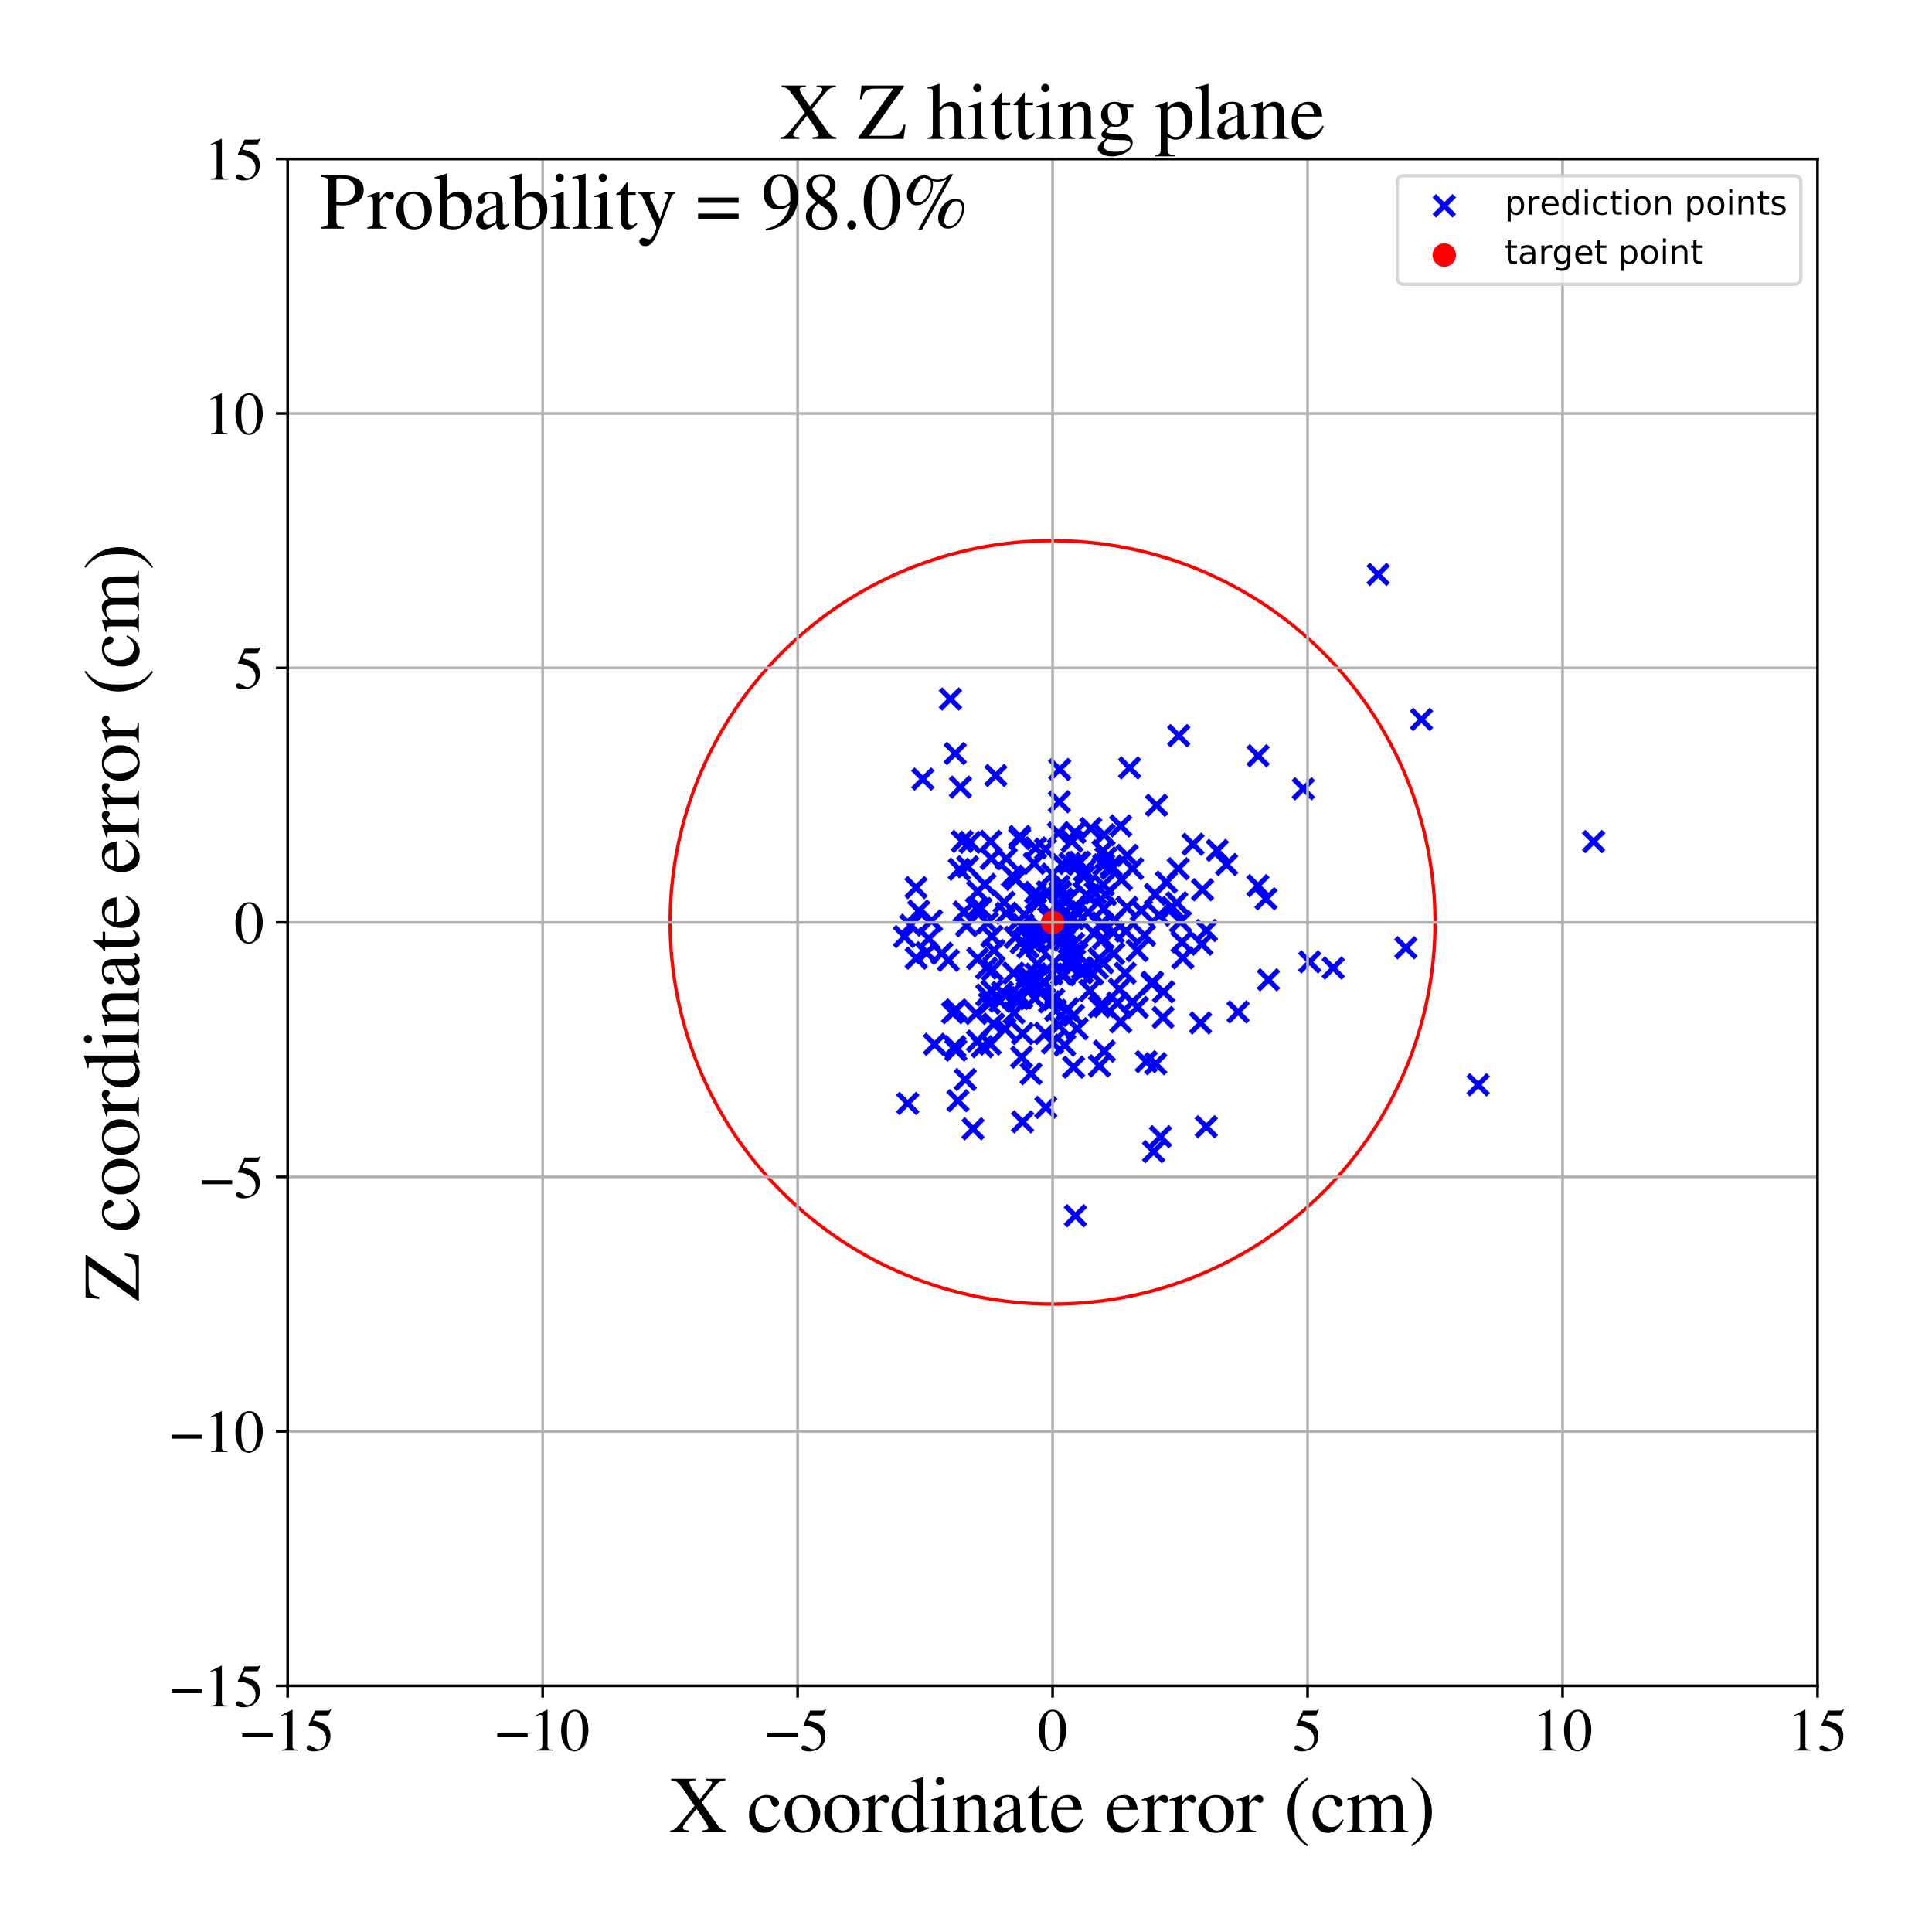 <?xml version="1.0" encoding="utf-8" standalone="no"?>
<!DOCTYPE svg PUBLIC "-//W3C//DTD SVG 1.1//EN"
  "http://www.w3.org/Graphics/SVG/1.1/DTD/svg11.dtd">
<!-- Created with matplotlib (https://matplotlib.org/) -->
<svg height="576pt" version="1.1" viewBox="0 0 576 576" width="576pt" xmlns="http://www.w3.org/2000/svg" xmlns:xlink="http://www.w3.org/1999/xlink">
 <defs>
  <style type="text/css">
*{stroke-linecap:butt;stroke-linejoin:round;}
  </style>
 </defs>
 <g id="figure_1">
  <g id="patch_1">
   <path d="M 0 576 
L 576 576 
L 576 0 
L 0 0 
z
" style="fill:#ffffff;"/>
  </g>
  <g id="axes_1">
   <g id="patch_2">
    <path d="M 85.766 502.609 
L 541.875 502.609 
L 541.875 47.391 
L 85.766 47.391 
z
" style="fill:#ffffff;"/>
   </g>
   <g id="PathCollection_1">
    <defs>
     <path d="M -3 3 
L 3 -3 
M -3 -3 
L 3 3 
" id="m339af944c4" style="stroke:#0000ff;stroke-width:1.5;"/>
    </defs>
    <g clip-path="url(#p78b1d4f72e)">
     <use style="fill:#0000ff;stroke:#0000ff;stroke-width:1.5;" x="291.49" xlink:href="#m339af944c4" y="285.771"/>
     <use style="fill:#0000ff;stroke:#0000ff;stroke-width:1.5;" x="306.437" xlink:href="#m339af944c4" y="282.393"/>
     <use style="fill:#0000ff;stroke:#0000ff;stroke-width:1.5;" x="320.382" xlink:href="#m339af944c4" y="286.261"/>
     <use style="fill:#0000ff;stroke:#0000ff;stroke-width:1.5;" x="304.576" xlink:href="#m339af944c4" y="315.185"/>
     <use style="fill:#0000ff;stroke:#0000ff;stroke-width:1.5;" x="419.141" xlink:href="#m339af944c4" y="282.564"/>
     <use style="fill:#0000ff;stroke:#0000ff;stroke-width:1.5;" x="285.022" xlink:href="#m339af944c4" y="301.095"/>
     <use style="fill:#0000ff;stroke:#0000ff;stroke-width:1.5;" x="308.556" xlink:href="#m339af944c4" y="292.723"/>
     <use style="fill:#0000ff;stroke:#0000ff;stroke-width:1.5;" x="344.558" xlink:href="#m339af944c4" y="317.129"/>
     <use style="fill:#0000ff;stroke:#0000ff;stroke-width:1.5;" x="308.428" xlink:href="#m339af944c4" y="279.734"/>
     <use style="fill:#0000ff;stroke:#0000ff;stroke-width:1.5;" x="284.794" xlink:href="#m339af944c4" y="224.644"/>
     <use style="fill:#0000ff;stroke:#0000ff;stroke-width:1.5;" x="375.081" xlink:href="#m339af944c4" y="225.32"/>
     <use style="fill:#0000ff;stroke:#0000ff;stroke-width:1.5;" x="326.09" xlink:href="#m339af944c4" y="278.232"/>
     <use style="fill:#0000ff;stroke:#0000ff;stroke-width:1.5;" x="347.721" xlink:href="#m339af944c4" y="263.02"/>
     <use style="fill:#0000ff;stroke:#0000ff;stroke-width:1.5;" x="343.923" xlink:href="#m339af944c4" y="343.354"/>
     <use style="fill:#0000ff;stroke:#0000ff;stroke-width:1.5;" x="329.073" xlink:href="#m339af944c4" y="257.853"/>
     <use style="fill:#0000ff;stroke:#0000ff;stroke-width:1.5;" x="295.515" xlink:href="#m339af944c4" y="255.973"/>
     <use style="fill:#0000ff;stroke:#0000ff;stroke-width:1.5;" x="294.102" xlink:href="#m339af944c4" y="288.642"/>
     <use style="fill:#0000ff;stroke:#0000ff;stroke-width:1.5;" x="318.34" xlink:href="#m339af944c4" y="300.76"/>
     <use style="fill:#0000ff;stroke:#0000ff;stroke-width:1.5;" x="289.228" xlink:href="#m339af944c4" y="251.128"/>
     <use style="fill:#0000ff;stroke:#0000ff;stroke-width:1.5;" x="1009.083" xlink:href="#m339af944c4" y="313.409"/>
     <use style="fill:#0000ff;stroke:#0000ff;stroke-width:1.5;" x="287.779" xlink:href="#m339af944c4" y="321.847"/>
     <use style="fill:#0000ff;stroke:#0000ff;stroke-width:1.5;" x="313.756" xlink:href="#m339af944c4" y="278.006"/>
     <use style="fill:#0000ff;stroke:#0000ff;stroke-width:1.5;" x="291.427" xlink:href="#m339af944c4" y="310.386"/>
     <use style="fill:#0000ff;stroke:#0000ff;stroke-width:1.5;" x="320.035" xlink:href="#m339af944c4" y="281.34"/>
     <use style="fill:#0000ff;stroke:#0000ff;stroke-width:1.5;" x="351.428" xlink:href="#m339af944c4" y="219.309"/>
     <use style="fill:#0000ff;stroke:#0000ff;stroke-width:1.5;" x="310.707" xlink:href="#m339af944c4" y="276.926"/>
     <use style="fill:#0000ff;stroke:#0000ff;stroke-width:1.5;" x="335.959" xlink:href="#m339af944c4" y="270.523"/>
     <use style="fill:#0000ff;stroke:#0000ff;stroke-width:1.5;" x="313.577" xlink:href="#m339af944c4" y="290.37"/>
     <use style="fill:#0000ff;stroke:#0000ff;stroke-width:1.5;" x="304.867" xlink:href="#m339af944c4" y="334.473"/>
     <use style="fill:#0000ff;stroke:#0000ff;stroke-width:1.5;" x="362.905" xlink:href="#m339af944c4" y="253.539"/>
     <use style="fill:#0000ff;stroke:#0000ff;stroke-width:1.5;" x="309.373" xlink:href="#m339af944c4" y="277.217"/>
     <use style="fill:#0000ff;stroke:#0000ff;stroke-width:1.5;" x="319.589" xlink:href="#m339af944c4" y="250.808"/>
     <use style="fill:#0000ff;stroke:#0000ff;stroke-width:1.5;" x="273.095" xlink:href="#m339af944c4" y="264.632"/>
     <use style="fill:#0000ff;stroke:#0000ff;stroke-width:1.5;" x="328.819" xlink:href="#m339af944c4" y="253.69"/>
     <use style="fill:#0000ff;stroke:#0000ff;stroke-width:1.5;" x="302.312" xlink:href="#m339af944c4" y="302.003"/>
     <use style="fill:#0000ff;stroke:#0000ff;stroke-width:1.5;" x="319.541" xlink:href="#m339af944c4" y="288.335"/>
     <use style="fill:#0000ff;stroke:#0000ff;stroke-width:1.5;" x="377.428" xlink:href="#m339af944c4" y="267.968"/>
     <use style="fill:#0000ff;stroke:#0000ff;stroke-width:1.5;" x="304.015" xlink:href="#m339af944c4" y="250.072"/>
     <use style="fill:#0000ff;stroke:#0000ff;stroke-width:1.5;" x="323.17" xlink:href="#m339af944c4" y="261.316"/>
     <use style="fill:#0000ff;stroke:#0000ff;stroke-width:1.5;" x="318.061" xlink:href="#m339af944c4" y="301.08"/>
     <use style="fill:#0000ff;stroke:#0000ff;stroke-width:1.5;" x="288.145" xlink:href="#m339af944c4" y="275.985"/>
     <use style="fill:#0000ff;stroke:#0000ff;stroke-width:1.5;" x="296.893" xlink:href="#m339af944c4" y="231.197"/>
     <use style="fill:#0000ff;stroke:#0000ff;stroke-width:1.5;" x="278.609" xlink:href="#m339af944c4" y="311.333"/>
     <use style="fill:#0000ff;stroke:#0000ff;stroke-width:1.5;" x="334.11" xlink:href="#m339af944c4" y="246.235"/>
     <use style="fill:#0000ff;stroke:#0000ff;stroke-width:1.5;" x="295.722" xlink:href="#m339af944c4" y="279.168"/>
     <use style="fill:#0000ff;stroke:#0000ff;stroke-width:1.5;" x="288.486" xlink:href="#m339af944c4" y="258.417"/>
     <use style="fill:#0000ff;stroke:#0000ff;stroke-width:1.5;" x="291.097" xlink:href="#m339af944c4" y="270.865"/>
     <use style="fill:#0000ff;stroke:#0000ff;stroke-width:1.5;" x="315.838" xlink:href="#m339af944c4" y="239.027"/>
     <use style="fill:#0000ff;stroke:#0000ff;stroke-width:1.5;" x="300.024" xlink:href="#m339af944c4" y="255.967"/>
     <use style="fill:#0000ff;stroke:#0000ff;stroke-width:1.5;" x="276.236" xlink:href="#m339af944c4" y="284.054"/>
     <use style="fill:#0000ff;stroke:#0000ff;stroke-width:1.5;" x="309.097" xlink:href="#m339af944c4" y="277.078"/>
     <use style="fill:#0000ff;stroke:#0000ff;stroke-width:1.5;" x="318.212" xlink:href="#m339af944c4" y="277.663"/>
     <use style="fill:#0000ff;stroke:#0000ff;stroke-width:1.5;" x="324.401" xlink:href="#m339af944c4" y="271.994"/>
     <use style="fill:#0000ff;stroke:#0000ff;stroke-width:1.5;" x="352.409" xlink:href="#m339af944c4" y="280.865"/>
     <use style="fill:#0000ff;stroke:#0000ff;stroke-width:1.5;" x="315.641" xlink:href="#m339af944c4" y="264.226"/>
     <use style="fill:#0000ff;stroke:#0000ff;stroke-width:1.5;" x="304.88" xlink:href="#m339af944c4" y="308.146"/>
     <use style="fill:#0000ff;stroke:#0000ff;stroke-width:1.5;" x="318.596" xlink:href="#m339af944c4" y="287.596"/>
     <use style="fill:#0000ff;stroke:#0000ff;stroke-width:1.5;" x="314.163" xlink:href="#m339af944c4" y="297.988"/>
     <use style="fill:#0000ff;stroke:#0000ff;stroke-width:1.5;" x="302.673" xlink:href="#m339af944c4" y="279.451"/>
     <use style="fill:#0000ff;stroke:#0000ff;stroke-width:1.5;" x="321.883" xlink:href="#m339af944c4" y="257.085"/>
     <use style="fill:#0000ff;stroke:#0000ff;stroke-width:1.5;" x="295.218" xlink:href="#m339af944c4" y="311.294"/>
     <use style="fill:#0000ff;stroke:#0000ff;stroke-width:1.5;" x="327.776" xlink:href="#m339af944c4" y="317.78"/>
     <use style="fill:#0000ff;stroke:#0000ff;stroke-width:1.5;" x="308.376" xlink:href="#m339af944c4" y="278.362"/>
     <use style="fill:#0000ff;stroke:#0000ff;stroke-width:1.5;" x="440.687" xlink:href="#m339af944c4" y="323.418"/>
     <use style="fill:#0000ff;stroke:#0000ff;stroke-width:1.5;" x="314.64" xlink:href="#m339af944c4" y="280.175"/>
     <use style="fill:#0000ff;stroke:#0000ff;stroke-width:1.5;" x="358.515" xlink:href="#m339af944c4" y="265.263"/>
     <use style="fill:#0000ff;stroke:#0000ff;stroke-width:1.5;" x="375.035" xlink:href="#m339af944c4" y="264.052"/>
     <use style="fill:#0000ff;stroke:#0000ff;stroke-width:1.5;" x="306.21" xlink:href="#m339af944c4" y="294.73"/>
     <use style="fill:#0000ff;stroke:#0000ff;stroke-width:1.5;" x="310.102" xlink:href="#m339af944c4" y="278.086"/>
     <use style="fill:#0000ff;stroke:#0000ff;stroke-width:1.5;" x="299.993" xlink:href="#m339af944c4" y="272.256"/>
     <use style="fill:#0000ff;stroke:#0000ff;stroke-width:1.5;" x="306.288" xlink:href="#m339af944c4" y="290.825"/>
     <use style="fill:#0000ff;stroke:#0000ff;stroke-width:1.5;" x="410.883" xlink:href="#m339af944c4" y="171.26"/>
     <use style="fill:#0000ff;stroke:#0000ff;stroke-width:1.5;" x="294.386" xlink:href="#m339af944c4" y="275.124"/>
     <use style="fill:#0000ff;stroke:#0000ff;stroke-width:1.5;" x="277.734" xlink:href="#m339af944c4" y="274.494"/>
     <use style="fill:#0000ff;stroke:#0000ff;stroke-width:1.5;" x="311.67" xlink:href="#m339af944c4" y="253.185"/>
     <use style="fill:#0000ff;stroke:#0000ff;stroke-width:1.5;" x="312.257" xlink:href="#m339af944c4" y="265.85"/>
     <use style="fill:#0000ff;stroke:#0000ff;stroke-width:1.5;" x="318.767" xlink:href="#m339af944c4" y="286.135"/>
     <use style="fill:#0000ff;stroke:#0000ff;stroke-width:1.5;" x="302.875" xlink:href="#m339af944c4" y="262.168"/>
     <use style="fill:#0000ff;stroke:#0000ff;stroke-width:1.5;" x="316.542" xlink:href="#m339af944c4" y="290.507"/>
     <use style="fill:#0000ff;stroke:#0000ff;stroke-width:1.5;" x="271.511" xlink:href="#m339af944c4" y="275.842"/>
     <use style="fill:#0000ff;stroke:#0000ff;stroke-width:1.5;" x="336.767" xlink:href="#m339af944c4" y="228.938"/>
     <use style="fill:#0000ff;stroke:#0000ff;stroke-width:1.5;" x="329.242" xlink:href="#m339af944c4" y="313.382"/>
     <use style="fill:#0000ff;stroke:#0000ff;stroke-width:1.5;" x="285.601" xlink:href="#m339af944c4" y="328.155"/>
     <use style="fill:#0000ff;stroke:#0000ff;stroke-width:1.5;" x="283.361" xlink:href="#m339af944c4" y="208.402"/>
     <use style="fill:#0000ff;stroke:#0000ff;stroke-width:1.5;" x="282.735" xlink:href="#m339af944c4" y="286.301"/>
     <use style="fill:#0000ff;stroke:#0000ff;stroke-width:1.5;" x="294.957" xlink:href="#m339af944c4" y="299.129"/>
     <use style="fill:#0000ff;stroke:#0000ff;stroke-width:1.5;" x="286.867" xlink:href="#m339af944c4" y="250.848"/>
     <use style="fill:#0000ff;stroke:#0000ff;stroke-width:1.5;" x="337.668" xlink:href="#m339af944c4" y="258.99"/>
     <use style="fill:#0000ff;stroke:#0000ff;stroke-width:1.5;" x="339.086" xlink:href="#m339af944c4" y="300.338"/>
     <use style="fill:#0000ff;stroke:#0000ff;stroke-width:1.5;" x="309.8" xlink:href="#m339af944c4" y="268.993"/>
     <use style="fill:#0000ff;stroke:#0000ff;stroke-width:1.5;" x="335.466" xlink:href="#m339af944c4" y="290.126"/>
     <use style="fill:#0000ff;stroke:#0000ff;stroke-width:1.5;" x="349.51" xlink:href="#m339af944c4" y="270.56"/>
     <use style="fill:#0000ff;stroke:#0000ff;stroke-width:1.5;" x="365.695" xlink:href="#m339af944c4" y="257.73"/>
     <use style="fill:#0000ff;stroke:#0000ff;stroke-width:1.5;" x="328.149" xlink:href="#m339af944c4" y="276.031"/>
     <use style="fill:#0000ff;stroke:#0000ff;stroke-width:1.5;" x="322.756" xlink:href="#m339af944c4" y="288.699"/>
     <use style="fill:#0000ff;stroke:#0000ff;stroke-width:1.5;" x="369.117" xlink:href="#m339af944c4" y="301.694"/>
     <use style="fill:#0000ff;stroke:#0000ff;stroke-width:1.5;" x="343.435" xlink:href="#m339af944c4" y="293.213"/>
     <use style="fill:#0000ff;stroke:#0000ff;stroke-width:1.5;" x="317.654" xlink:href="#m339af944c4" y="271.874"/>
     <use style="fill:#0000ff;stroke:#0000ff;stroke-width:1.5;" x="324.949" xlink:href="#m339af944c4" y="295.324"/>
     <use style="fill:#0000ff;stroke:#0000ff;stroke-width:1.5;" x="318.478" xlink:href="#m339af944c4" y="268.181"/>
     <use style="fill:#0000ff;stroke:#0000ff;stroke-width:1.5;" x="305.907" xlink:href="#m339af944c4" y="291.791"/>
     <use style="fill:#0000ff;stroke:#0000ff;stroke-width:1.5;" x="322.39" xlink:href="#m339af944c4" y="290.026"/>
     <use style="fill:#0000ff;stroke:#0000ff;stroke-width:1.5;" x="329.232" xlink:href="#m339af944c4" y="300.058"/>
     <use style="fill:#0000ff;stroke:#0000ff;stroke-width:1.5;" x="390.475" xlink:href="#m339af944c4" y="286.763"/>
     <use style="fill:#0000ff;stroke:#0000ff;stroke-width:1.5;" x="298.11" xlink:href="#m339af944c4" y="298.466"/>
     <use style="fill:#0000ff;stroke:#0000ff;stroke-width:1.5;" x="329.102" xlink:href="#m339af944c4" y="270.892"/>
     <use style="fill:#0000ff;stroke:#0000ff;stroke-width:1.5;" x="316.129" xlink:href="#m339af944c4" y="265.851"/>
     <use style="fill:#0000ff;stroke:#0000ff;stroke-width:1.5;" x="320.617" xlink:href="#m339af944c4" y="362.453"/>
     <use style="fill:#0000ff;stroke:#0000ff;stroke-width:1.5;" x="325.202" xlink:href="#m339af944c4" y="246.994"/>
     <use style="fill:#0000ff;stroke:#0000ff;stroke-width:1.5;" x="327.734" xlink:href="#m339af944c4" y="300.132"/>
     <use style="fill:#0000ff;stroke:#0000ff;stroke-width:1.5;" x="340.273" xlink:href="#m339af944c4" y="271.417"/>
     <use style="fill:#0000ff;stroke:#0000ff;stroke-width:1.5;" x="270.638" xlink:href="#m339af944c4" y="328.97"/>
     <use style="fill:#0000ff;stroke:#0000ff;stroke-width:1.5;" x="298.845" xlink:href="#m339af944c4" y="295.876"/>
     <use style="fill:#0000ff;stroke:#0000ff;stroke-width:1.5;" x="319.936" xlink:href="#m339af944c4" y="273.882"/>
     <use style="fill:#0000ff;stroke:#0000ff;stroke-width:1.5;" x="311.04" xlink:href="#m339af944c4" y="292.879"/>
     <use style="fill:#0000ff;stroke:#0000ff;stroke-width:1.5;" x="284.964" xlink:href="#m339af944c4" y="313.077"/>
     <use style="fill:#0000ff;stroke:#0000ff;stroke-width:1.5;" x="307.469" xlink:href="#m339af944c4" y="278.316"/>
     <use style="fill:#0000ff;stroke:#0000ff;stroke-width:1.5;" x="350.834" xlink:href="#m339af944c4" y="269.155"/>
     <use style="fill:#0000ff;stroke:#0000ff;stroke-width:1.5;" x="318.91" xlink:href="#m339af944c4" y="257.441"/>
     <use style="fill:#0000ff;stroke:#0000ff;stroke-width:1.5;" x="357.935" xlink:href="#m339af944c4" y="304.981"/>
     <use style="fill:#0000ff;stroke:#0000ff;stroke-width:1.5;" x="344.8" xlink:href="#m339af944c4" y="240.085"/>
     <use style="fill:#0000ff;stroke:#0000ff;stroke-width:1.5;" x="316.756" xlink:href="#m339af944c4" y="267.983"/>
     <use style="fill:#0000ff;stroke:#0000ff;stroke-width:1.5;" x="339.043" xlink:href="#m339af944c4" y="283.399"/>
     <use style="fill:#0000ff;stroke:#0000ff;stroke-width:1.5;" x="316.097" xlink:href="#m339af944c4" y="266.17"/>
     <use style="fill:#0000ff;stroke:#0000ff;stroke-width:1.5;" x="273.166" xlink:href="#m339af944c4" y="285.654"/>
     <use style="fill:#0000ff;stroke:#0000ff;stroke-width:1.5;" x="321.07" xlink:href="#m339af944c4" y="284.258"/>
     <use style="fill:#0000ff;stroke:#0000ff;stroke-width:1.5;" x="323.318" xlink:href="#m339af944c4" y="259.581"/>
     <use style="fill:#0000ff;stroke:#0000ff;stroke-width:1.5;" x="302.149" xlink:href="#m339af944c4" y="290.117"/>
     <use style="fill:#0000ff;stroke:#0000ff;stroke-width:1.5;" x="358.311" xlink:href="#m339af944c4" y="281.51"/>
     <use style="fill:#0000ff;stroke:#0000ff;stroke-width:1.5;" x="352.645" xlink:href="#m339af944c4" y="285.585"/>
     <use style="fill:#0000ff;stroke:#0000ff;stroke-width:1.5;" x="308.909" xlink:href="#m339af944c4" y="268.032"/>
     <use style="fill:#0000ff;stroke:#0000ff;stroke-width:1.5;" x="293.648" xlink:href="#m339af944c4" y="263.683"/>
     <use style="fill:#0000ff;stroke:#0000ff;stroke-width:1.5;" x="328.76" xlink:href="#m339af944c4" y="287.025"/>
     <use style="fill:#0000ff;stroke:#0000ff;stroke-width:1.5;" x="329.675" xlink:href="#m339af944c4" y="255.778"/>
     <use style="fill:#0000ff;stroke:#0000ff;stroke-width:1.5;" x="314.686" xlink:href="#m339af944c4" y="301.209"/>
     <use style="fill:#0000ff;stroke:#0000ff;stroke-width:1.5;" x="317.252" xlink:href="#m339af944c4" y="290.606"/>
     <use style="fill:#0000ff;stroke:#0000ff;stroke-width:1.5;" x="329.614" xlink:href="#m339af944c4" y="266.757"/>
     <use style="fill:#0000ff;stroke:#0000ff;stroke-width:1.5;" x="299.343" xlink:href="#m339af944c4" y="268.986"/>
     <use style="fill:#0000ff;stroke:#0000ff;stroke-width:1.5;" x="333.18" xlink:href="#m339af944c4" y="299.058"/>
     <use style="fill:#0000ff;stroke:#0000ff;stroke-width:1.5;" x="328.56" xlink:href="#m339af944c4" y="275.132"/>
     <use style="fill:#0000ff;stroke:#0000ff;stroke-width:1.5;" x="359.677" xlink:href="#m339af944c4" y="277.426"/>
     <use style="fill:#0000ff;stroke:#0000ff;stroke-width:1.5;" x="397.488" xlink:href="#m339af944c4" y="288.589"/>
     <use style="fill:#0000ff;stroke:#0000ff;stroke-width:1.5;" x="336.038" xlink:href="#m339af944c4" y="255.024"/>
     <use style="fill:#0000ff;stroke:#0000ff;stroke-width:1.5;" x="332.165" xlink:href="#m339af944c4" y="274.476"/>
     <use style="fill:#0000ff;stroke:#0000ff;stroke-width:1.5;" x="475.111" xlink:href="#m339af944c4" y="250.906"/>
     <use style="fill:#0000ff;stroke:#0000ff;stroke-width:1.5;" x="295.3" xlink:href="#m339af944c4" y="250.832"/>
     <use style="fill:#0000ff;stroke:#0000ff;stroke-width:1.5;" x="351.273" xlink:href="#m339af944c4" y="259.001"/>
     <use style="fill:#0000ff;stroke:#0000ff;stroke-width:1.5;" x="323.909" xlink:href="#m339af944c4" y="266.804"/>
     <use style="fill:#0000ff;stroke:#0000ff;stroke-width:1.5;" x="294.158" xlink:href="#m339af944c4" y="296.651"/>
     <use style="fill:#0000ff;stroke:#0000ff;stroke-width:1.5;" x="320.023" xlink:href="#m339af944c4" y="302.752"/>
     <use style="fill:#0000ff;stroke:#0000ff;stroke-width:1.5;" x="329.178" xlink:href="#m339af944c4" y="248.88"/>
     <use style="fill:#0000ff;stroke:#0000ff;stroke-width:1.5;" x="290.085" xlink:href="#m339af944c4" y="336.535"/>
     <use style="fill:#0000ff;stroke:#0000ff;stroke-width:1.5;" x="322.654" xlink:href="#m339af944c4" y="289.839"/>
     <use style="fill:#0000ff;stroke:#0000ff;stroke-width:1.5;" x="313.81" xlink:href="#m339af944c4" y="310.886"/>
     <use style="fill:#0000ff;stroke:#0000ff;stroke-width:1.5;" x="295.857" xlink:href="#m339af944c4" y="289.154"/>
     <use style="fill:#0000ff;stroke:#0000ff;stroke-width:1.5;" x="388.558" xlink:href="#m339af944c4" y="235.17"/>
     <use style="fill:#0000ff;stroke:#0000ff;stroke-width:1.5;" x="332.049" xlink:href="#m339af944c4" y="284.296"/>
     <use style="fill:#0000ff;stroke:#0000ff;stroke-width:1.5;" x="291.005" xlink:href="#m339af944c4" y="302.141"/>
     <use style="fill:#0000ff;stroke:#0000ff;stroke-width:1.5;" x="276.888" xlink:href="#m339af944c4" y="279.876"/>
     <use style="fill:#0000ff;stroke:#0000ff;stroke-width:1.5;" x="331.444" xlink:href="#m339af944c4" y="258.935"/>
     <use style="fill:#0000ff;stroke:#0000ff;stroke-width:1.5;" x="308.75" xlink:href="#m339af944c4" y="266.037"/>
     <use style="fill:#0000ff;stroke:#0000ff;stroke-width:1.5;" x="314.811" xlink:href="#m339af944c4" y="277.322"/>
     <use style="fill:#0000ff;stroke:#0000ff;stroke-width:1.5;" x="320.588" xlink:href="#m339af944c4" y="271.534"/>
     <use style="fill:#0000ff;stroke:#0000ff;stroke-width:1.5;" x="315.212" xlink:href="#m339af944c4" y="269.815"/>
     <use style="fill:#0000ff;stroke:#0000ff;stroke-width:1.5;" x="327.651" xlink:href="#m339af944c4" y="285.868"/>
     <use style="fill:#0000ff;stroke:#0000ff;stroke-width:1.5;" x="345.97" xlink:href="#m339af944c4" y="338.882"/>
     <use style="fill:#0000ff;stroke:#0000ff;stroke-width:1.5;" x="280.806" xlink:href="#m339af944c4" y="284.192"/>
     <use style="fill:#0000ff;stroke:#0000ff;stroke-width:1.5;" x="308.749" xlink:href="#m339af944c4" y="252.795"/>
     <use style="fill:#0000ff;stroke:#0000ff;stroke-width:1.5;" x="305.012" xlink:href="#m339af944c4" y="275.642"/>
     <use style="fill:#0000ff;stroke:#0000ff;stroke-width:1.5;" x="307.384" xlink:href="#m339af944c4" y="320.119"/>
     <use style="fill:#0000ff;stroke:#0000ff;stroke-width:1.5;" x="315.812" xlink:href="#m339af944c4" y="279.609"/>
     <use style="fill:#0000ff;stroke:#0000ff;stroke-width:1.5;" x="316.701" xlink:href="#m339af944c4" y="257.696"/>
     <use style="fill:#0000ff;stroke:#0000ff;stroke-width:1.5;" x="308.499" xlink:href="#m339af944c4" y="297.684"/>
     <use style="fill:#0000ff;stroke:#0000ff;stroke-width:1.5;" x="292.467" xlink:href="#m339af944c4" y="270.858"/>
     <use style="fill:#0000ff;stroke:#0000ff;stroke-width:1.5;" x="355.683" xlink:href="#m339af944c4" y="251.698"/>
     <use style="fill:#0000ff;stroke:#0000ff;stroke-width:1.5;" x="359.631" xlink:href="#m339af944c4" y="335.904"/>
     <use style="fill:#0000ff;stroke:#0000ff;stroke-width:1.5;" x="327.156" xlink:href="#m339af944c4" y="288.56"/>
     <use style="fill:#0000ff;stroke:#0000ff;stroke-width:1.5;" x="634.766" xlink:href="#m339af944c4" y="247.024"/>
     <use style="fill:#0000ff;stroke:#0000ff;stroke-width:1.5;" x="301.82" xlink:href="#m339af944c4" y="261.188"/>
     <use style="fill:#0000ff;stroke:#0000ff;stroke-width:1.5;" x="308.866" xlink:href="#m339af944c4" y="281.34"/>
     <use style="fill:#0000ff;stroke:#0000ff;stroke-width:1.5;" x="302.249" xlink:href="#m339af944c4" y="297.772"/>
     <use style="fill:#0000ff;stroke:#0000ff;stroke-width:1.5;" x="315.534" xlink:href="#m339af944c4" y="248.336"/>
     <use style="fill:#0000ff;stroke:#0000ff;stroke-width:1.5;" x="308.33" xlink:href="#m339af944c4" y="257.414"/>
     <use style="fill:#0000ff;stroke:#0000ff;stroke-width:1.5;" x="286.347" xlink:href="#m339af944c4" y="234.662"/>
     <use style="fill:#0000ff;stroke:#0000ff;stroke-width:1.5;" x="303.83" xlink:href="#m339af944c4" y="297.284"/>
     <use style="fill:#0000ff;stroke:#0000ff;stroke-width:1.5;" x="345.553" xlink:href="#m339af944c4" y="272.877"/>
     <use style="fill:#0000ff;stroke:#0000ff;stroke-width:1.5;" x="311.793" xlink:href="#m339af944c4" y="330.151"/>
     <use style="fill:#0000ff;stroke:#0000ff;stroke-width:1.5;" x="343.577" xlink:href="#m339af944c4" y="292.783"/>
     <use style="fill:#0000ff;stroke:#0000ff;stroke-width:1.5;" x="344.437" xlink:href="#m339af944c4" y="266.65"/>
     <use style="fill:#0000ff;stroke:#0000ff;stroke-width:1.5;" x="315.938" xlink:href="#m339af944c4" y="229.392"/>
     <use style="fill:#0000ff;stroke:#0000ff;stroke-width:1.5;" x="337.65" xlink:href="#m339af944c4" y="298.723"/>
     <use style="fill:#0000ff;stroke:#0000ff;stroke-width:1.5;" x="331.301" xlink:href="#m339af944c4" y="258.156"/>
     <use style="fill:#0000ff;stroke:#0000ff;stroke-width:1.5;" x="309.238" xlink:href="#m339af944c4" y="287.355"/>
     <use style="fill:#0000ff;stroke:#0000ff;stroke-width:1.5;" x="320.068" xlink:href="#m339af944c4" y="318.156"/>
     <use style="fill:#0000ff;stroke:#0000ff;stroke-width:1.5;" x="328.877" xlink:href="#m339af944c4" y="279.8"/>
     <use style="fill:#0000ff;stroke:#0000ff;stroke-width:1.5;" x="304.591" xlink:href="#m339af944c4" y="297.451"/>
     <use style="fill:#0000ff;stroke:#0000ff;stroke-width:1.5;" x="284.683" xlink:href="#m339af944c4" y="312.032"/>
     <use style="fill:#0000ff;stroke:#0000ff;stroke-width:1.5;" x="341.258" xlink:href="#m339af944c4" y="278.864"/>
     <use style="fill:#0000ff;stroke:#0000ff;stroke-width:1.5;" x="313.739" xlink:href="#m339af944c4" y="260.624"/>
     <use style="fill:#0000ff;stroke:#0000ff;stroke-width:1.5;" x="312.905" xlink:href="#m339af944c4" y="298.682"/>
     <use style="fill:#0000ff;stroke:#0000ff;stroke-width:1.5;" x="328.939" xlink:href="#m339af944c4" y="263.831"/>
     <use style="fill:#0000ff;stroke:#0000ff;stroke-width:1.5;" x="305.452" xlink:href="#m339af944c4" y="272.763"/>
     <use style="fill:#0000ff;stroke:#0000ff;stroke-width:1.5;" x="312.65" xlink:href="#m339af944c4" y="273.579"/>
     <use style="fill:#0000ff;stroke:#0000ff;stroke-width:1.5;" x="295.753" xlink:href="#m339af944c4" y="295.433"/>
     <use style="fill:#0000ff;stroke:#0000ff;stroke-width:1.5;" x="326.544" xlink:href="#m339af944c4" y="266.293"/>
     <use style="fill:#0000ff;stroke:#0000ff;stroke-width:1.5;" x="311.486" xlink:href="#m339af944c4" y="292.859"/>
     <use style="fill:#0000ff;stroke:#0000ff;stroke-width:1.5;" x="296.346" xlink:href="#m339af944c4" y="283.334"/>
     <use style="fill:#0000ff;stroke:#0000ff;stroke-width:1.5;" x="292.861" xlink:href="#m339af944c4" y="312.048"/>
     <use style="fill:#0000ff;stroke:#0000ff;stroke-width:1.5;" x="315.657" xlink:href="#m339af944c4" y="305.712"/>
     <use style="fill:#0000ff;stroke:#0000ff;stroke-width:1.5;" x="303.454" xlink:href="#m339af944c4" y="274.644"/>
     <use style="fill:#0000ff;stroke:#0000ff;stroke-width:1.5;" x="317.314" xlink:href="#m339af944c4" y="280.311"/>
     <use style="fill:#0000ff;stroke:#0000ff;stroke-width:1.5;" x="307.752" xlink:href="#m339af944c4" y="292.741"/>
     <use style="fill:#0000ff;stroke:#0000ff;stroke-width:1.5;" x="311.61" xlink:href="#m339af944c4" y="308.067"/>
     <use style="fill:#0000ff;stroke:#0000ff;stroke-width:1.5;" x="378.167" xlink:href="#m339af944c4" y="292.111"/>
     <use style="fill:#0000ff;stroke:#0000ff;stroke-width:1.5;" x="320.442" xlink:href="#m339af944c4" y="248.22"/>
     <use style="fill:#0000ff;stroke:#0000ff;stroke-width:1.5;" x="273.919" xlink:href="#m339af944c4" y="271.603"/>
     <use style="fill:#0000ff;stroke:#0000ff;stroke-width:1.5;" x="285.99" xlink:href="#m339af944c4" y="259.162"/>
     <use style="fill:#0000ff;stroke:#0000ff;stroke-width:1.5;" x="346.754" xlink:href="#m339af944c4" y="303.335"/>
     <use style="fill:#0000ff;stroke:#0000ff;stroke-width:1.5;" x="307.451" xlink:href="#m339af944c4" y="280.667"/>
     <use style="fill:#0000ff;stroke:#0000ff;stroke-width:1.5;" x="334.347" xlink:href="#m339af944c4" y="262.26"/>
     <use style="fill:#0000ff;stroke:#0000ff;stroke-width:1.5;" x="304.4" xlink:href="#m339af944c4" y="281.084"/>
     <use style="fill:#0000ff;stroke:#0000ff;stroke-width:1.5;" x="317.446" xlink:href="#m339af944c4" y="311.593"/>
     <use style="fill:#0000ff;stroke:#0000ff;stroke-width:1.5;" x="291.469" xlink:href="#m339af944c4" y="265.773"/>
     <use style="fill:#0000ff;stroke:#0000ff;stroke-width:1.5;" x="318.277" xlink:href="#m339af944c4" y="274.26"/>
     <use style="fill:#0000ff;stroke:#0000ff;stroke-width:1.5;" x="299.603" xlink:href="#m339af944c4" y="306.733"/>
     <use style="fill:#0000ff;stroke:#0000ff;stroke-width:1.5;" x="314.263" xlink:href="#m339af944c4" y="286.942"/>
     <use style="fill:#0000ff;stroke:#0000ff;stroke-width:1.5;" x="335.679" xlink:href="#m339af944c4" y="277.61"/>
     <use style="fill:#0000ff;stroke:#0000ff;stroke-width:1.5;" x="333.689" xlink:href="#m339af944c4" y="294.933"/>
     <use style="fill:#0000ff;stroke:#0000ff;stroke-width:1.5;" x="296.214" xlink:href="#m339af944c4" y="305.304"/>
     <use style="fill:#0000ff;stroke:#0000ff;stroke-width:1.5;" x="341.746" xlink:href="#m339af944c4" y="316.521"/>
     <use style="fill:#0000ff;stroke:#0000ff;stroke-width:1.5;" x="319.879" xlink:href="#m339af944c4" y="283.789"/>
     <use style="fill:#0000ff;stroke:#0000ff;stroke-width:1.5;" x="351.937" xlink:href="#m339af944c4" y="274.806"/>
     <use style="fill:#0000ff;stroke:#0000ff;stroke-width:1.5;" x="346.891" xlink:href="#m339af944c4" y="295.701"/>
     <use style="fill:#0000ff;stroke:#0000ff;stroke-width:1.5;" x="321.09" xlink:href="#m339af944c4" y="257.24"/>
     <use style="fill:#0000ff;stroke:#0000ff;stroke-width:1.5;" x="331.892" xlink:href="#m339af944c4" y="277.959"/>
     <use style="fill:#0000ff;stroke:#0000ff;stroke-width:1.5;" x="275.129" xlink:href="#m339af944c4" y="232.269"/>
     <use style="fill:#0000ff;stroke:#0000ff;stroke-width:1.5;" x="325.749" xlink:href="#m339af944c4" y="290.345"/>
     <use style="fill:#0000ff;stroke:#0000ff;stroke-width:1.5;" x="334.126" xlink:href="#m339af944c4" y="304.636"/>
     <use style="fill:#0000ff;stroke:#0000ff;stroke-width:1.5;" x="304.014" xlink:href="#m339af944c4" y="249.376"/>
     <use style="fill:#0000ff;stroke:#0000ff;stroke-width:1.5;" x="308.827" xlink:href="#m339af944c4" y="290.447"/>
     <use style="fill:#0000ff;stroke:#0000ff;stroke-width:1.5;" x="283.995" xlink:href="#m339af944c4" y="301.928"/>
     <use style="fill:#0000ff;stroke:#0000ff;stroke-width:1.5;" x="287.402" xlink:href="#m339af944c4" y="271.883"/>
     <use style="fill:#0000ff;stroke:#0000ff;stroke-width:1.5;" x="321.131" xlink:href="#m339af944c4" y="306.699"/>
     <use style="fill:#0000ff;stroke:#0000ff;stroke-width:1.5;" x="269.661" xlink:href="#m339af944c4" y="279.242"/>
     <use style="fill:#0000ff;stroke:#0000ff;stroke-width:1.5;" x="423.793" xlink:href="#m339af944c4" y="214.493"/>
     <use style="fill:#0000ff;stroke:#0000ff;stroke-width:1.5;" x="1011.098" xlink:href="#m339af944c4" y="205.458"/>
    </g>
   </g>
   <g id="PathCollection_2">
    <defs>
     <path d="M 0 3 
C 0.796 3 1.559 2.684 2.121 2.121 
C 2.684 1.559 3 0.796 3 0 
C 3 -0.796 2.684 -1.559 2.121 -2.121 
C 1.559 -2.684 0.796 -3 0 -3 
C -0.796 -3 -1.559 -2.684 -2.121 -2.121 
C -2.684 -1.559 -3 -0.796 -3 0 
C -3 0.796 -2.684 1.559 -2.121 2.121 
C -1.559 2.684 -0.796 3 0 3 
z
" id="m9f4e750787" style="stroke:#ff0000;"/>
    </defs>
    <g clip-path="url(#p78b1d4f72e)">
     <use style="fill:#ff0000;stroke:#ff0000;" x="313.82" xlink:href="#m9f4e750787" y="275"/>
    </g>
   </g>
   <g id="patch_3">
    <path clip-path="url(#p78b1d4f72e)" d="M 313.82 388.805 
C 344.061 388.805 373.067 376.814 394.45 355.472 
C 415.833 334.131 427.848 305.181 427.848 275 
C 427.848 244.819 415.833 215.869 394.45 194.528 
C 373.067 173.186 344.061 161.195 313.82 161.195 
C 283.58 161.195 254.574 173.186 233.191 194.528 
C 211.808 215.869 199.793 244.819 199.793 275 
C 199.793 305.181 211.808 334.131 233.191 355.472 
C 254.574 376.814 283.58 388.805 313.82 388.805 
z
" style="fill:none;stroke:#ff0000;stroke-linejoin:miter;"/>
   </g>
   <g id="matplotlib.axis_1">
    <g id="xtick_1">
     <g id="line2d_1">
      <path clip-path="url(#p78b1d4f72e)" d="M 85.766 502.609 
L 85.766 47.391 
" style="fill:none;stroke:#b0b0b0;stroke-linecap:square;stroke-width:0.8;"/>
     </g>
     <g id="line2d_2">
      <defs>
       <path d="M 0 0 
L 0 3.5 
" id="m9e7ad83f17" style="stroke:#000000;stroke-width:0.8;"/>
      </defs>
      <g>
       <use style="stroke:#000000;stroke-width:0.8;" x="85.766" xlink:href="#m9e7ad83f17" y="502.609"/>
      </g>
     </g>
     <g id="text_1">
      <!-- −15 -->
      <defs>
       <path d="M 3 22 
L 3 28.594 
L 53.406 28.594 
L 53.406 22 
z
" id="FreeSerif-8722"/>
       <path d="M 18.297 59.297 
Q 16.5 59.297 11.094 57.094 
L 11.094 58.5 
L 29.094 67.594 
L 29.906 67.406 
L 29.906 7.406 
Q 29.906 3.797 31.703 2.688 
Q 33.5 1.594 39.406 1.5 
L 39.406 0 
L 11.797 0 
L 11.797 1.5 
Q 17.406 1.703 19.344 3.141 
Q 21.297 4.594 21.297 9.297 
L 21.297 54.594 
Q 21.297 59.297 18.297 59.297 
z
" id="FreeSerif-49"/>
       <path d="M 35.703 19.406 
Q 35.703 24.703 33.344 28.797 
Q 31 32.906 27.641 35.156 
Q 24.297 37.406 20.141 38.844 
Q 16 40.297 12.953 40.75 
Q 9.906 41.203 7.594 41.203 
Q 6.406 41.203 6.406 42 
Q 6.406 42.297 6.5 42.5 
L 17.406 66.203 
L 38.297 66.203 
Q 39.906 66.203 40.844 66.703 
Q 41.797 67.203 42.906 68.797 
L 43.797 68.094 
L 40 59.203 
Q 39.594 58.297 37.703 58.297 
L 18.094 58.297 
L 13.906 49.797 
Q 28.5 47.203 35.594 41.344 
Q 42.703 35.5 42.703 24.203 
Q 42.703 18.297 40.844 13.688 
Q 39 9.094 36.141 6.297 
Q 33.297 3.5 29.547 1.703 
Q 25.797 -0.094 22.344 -0.75 
Q 18.906 -1.406 15.406 -1.406 
Q 9.797 -1.406 6.5 0.25 
Q 3.203 1.906 3.203 4.797 
Q 3.203 8.5 7.5 8.5 
Q 10.297 8.5 14.75 5.391 
Q 19.203 2.297 21.797 2.297 
Q 27.703 2.297 31.703 7.25 
Q 35.703 12.203 35.703 19.406 
z
" id="FreeSerif-53"/>
      </defs>
      <g transform="translate(71.689 521.903)scale(0.18 -0.18)">
       <use xlink:href="#FreeSerif-8722"/>
       <use x="56.4" xlink:href="#FreeSerif-49"/>
       <use x="106.4" xlink:href="#FreeSerif-53"/>
      </g>
     </g>
    </g>
    <g id="xtick_2">
     <g id="line2d_3">
      <path clip-path="url(#p78b1d4f72e)" d="M 161.784 502.609 
L 161.784 47.391 
" style="fill:none;stroke:#b0b0b0;stroke-linecap:square;stroke-width:0.8;"/>
     </g>
     <g id="line2d_4">
      <g>
       <use style="stroke:#000000;stroke-width:0.8;" x="161.784" xlink:href="#m9e7ad83f17" y="502.609"/>
      </g>
     </g>
     <g id="text_2">
      <!-- −10 -->
      <defs>
       <path d="M 47.594 17.797 
Q 35.203 -1.406 25 -1.406 
Q 14.797 -1.406 8.594 8.391 
Q 2.406 18.203 2.406 33.594 
Q 2.406 48.094 8.594 57.844 
Q 14.797 67.594 25.406 67.594 
Q 35.203 67.594 41.391 58 
Q 47.594 48.406 47.594 33 
Q 47.594 17.797 35.203 -1.406 
z
M 25.094 65 
Q 12 65 12 32.703 
Q 12 1.203 25 1.203 
Q 38 1.203 38 32.797 
Q 38 48.5 34.703 56.75 
Q 31.406 65 25.094 65 
z
" id="FreeSerif-48"/>
      </defs>
      <g transform="translate(147.707 521.903)scale(0.18 -0.18)">
       <use xlink:href="#FreeSerif-8722"/>
       <use x="56.4" xlink:href="#FreeSerif-49"/>
       <use x="106.4" xlink:href="#FreeSerif-48"/>
      </g>
     </g>
    </g>
    <g id="xtick_3">
     <g id="line2d_5">
      <path clip-path="url(#p78b1d4f72e)" d="M 237.802 502.609 
L 237.802 47.391 
" style="fill:none;stroke:#b0b0b0;stroke-linecap:square;stroke-width:0.8;"/>
     </g>
     <g id="line2d_6">
      <g>
       <use style="stroke:#000000;stroke-width:0.8;" x="237.802" xlink:href="#m9e7ad83f17" y="502.609"/>
      </g>
     </g>
     <g id="text_3">
      <!-- −5 -->
      <g transform="translate(228.226 521.903)scale(0.18 -0.18)">
       <use xlink:href="#FreeSerif-8722"/>
       <use x="56.4" xlink:href="#FreeSerif-53"/>
      </g>
     </g>
    </g>
    <g id="xtick_4">
     <g id="line2d_7">
      <path clip-path="url(#p78b1d4f72e)" d="M 313.82 502.609 
L 313.82 47.391 
" style="fill:none;stroke:#b0b0b0;stroke-linecap:square;stroke-width:0.8;"/>
     </g>
     <g id="line2d_8">
      <g>
       <use style="stroke:#000000;stroke-width:0.8;" x="313.82" xlink:href="#m9e7ad83f17" y="502.609"/>
      </g>
     </g>
     <g id="text_4">
      <!-- 0 -->
      <g transform="translate(309.32 521.903)scale(0.18 -0.18)">
       <use xlink:href="#FreeSerif-48"/>
      </g>
     </g>
    </g>
    <g id="xtick_5">
     <g id="line2d_9">
      <path clip-path="url(#p78b1d4f72e)" d="M 389.839 502.609 
L 389.839 47.391 
" style="fill:none;stroke:#b0b0b0;stroke-linecap:square;stroke-width:0.8;"/>
     </g>
     <g id="line2d_10">
      <g>
       <use style="stroke:#000000;stroke-width:0.8;" x="389.839" xlink:href="#m9e7ad83f17" y="502.609"/>
      </g>
     </g>
     <g id="text_5">
      <!-- 5 -->
      <g transform="translate(385.339 521.903)scale(0.18 -0.18)">
       <use xlink:href="#FreeSerif-53"/>
      </g>
     </g>
    </g>
    <g id="xtick_6">
     <g id="line2d_11">
      <path clip-path="url(#p78b1d4f72e)" d="M 465.857 502.609 
L 465.857 47.391 
" style="fill:none;stroke:#b0b0b0;stroke-linecap:square;stroke-width:0.8;"/>
     </g>
     <g id="line2d_12">
      <g>
       <use style="stroke:#000000;stroke-width:0.8;" x="465.857" xlink:href="#m9e7ad83f17" y="502.609"/>
      </g>
     </g>
     <g id="text_6">
      <!-- 10 -->
      <g transform="translate(456.857 521.903)scale(0.18 -0.18)">
       <use xlink:href="#FreeSerif-49"/>
       <use x="50" xlink:href="#FreeSerif-48"/>
      </g>
     </g>
    </g>
    <g id="xtick_7">
     <g id="line2d_13">
      <path clip-path="url(#p78b1d4f72e)" d="M 541.875 502.609 
L 541.875 47.391 
" style="fill:none;stroke:#b0b0b0;stroke-linecap:square;stroke-width:0.8;"/>
     </g>
     <g id="line2d_14">
      <g>
       <use style="stroke:#000000;stroke-width:0.8;" x="541.875" xlink:href="#m9e7ad83f17" y="502.609"/>
      </g>
     </g>
     <g id="text_7">
      <!-- 15 -->
      <g transform="translate(532.875 521.903)scale(0.18 -0.18)">
       <use xlink:href="#FreeSerif-49"/>
       <use x="50" xlink:href="#FreeSerif-53"/>
      </g>
     </g>
    </g>
    <g id="text_8">
     <!-- X coordinate error (cm) -->
     <defs>
      <path d="M 69.594 66.203 
L 69.594 64.297 
Q 64.703 64 62.047 62.344 
Q 59.406 60.703 54.703 54.906 
L 40.094 36.703 
L 59.297 9.297 
Q 62.297 5 64.297 3.703 
Q 66.297 2.406 70.406 1.906 
L 70.406 0 
L 40.703 0 
L 40.703 1.906 
Q 44.797 2.297 46.594 2.938 
Q 48.406 3.594 48.406 5 
Q 48.406 7.203 43.297 14.797 
L 33.797 28.797 
L 21.906 14 
Q 16.703 7.5 16.703 5.406 
Q 16.703 3.703 18.297 2.953 
Q 19.906 2.203 24.297 1.906 
L 24.297 0 
L 1 0 
L 1 1.906 
Q 4.906 2.203 7 3.797 
Q 9.094 5.406 15.5 13.297 
L 31.203 32.594 
L 20.297 48.594 
Q 13.297 58.906 10.25 61.5 
Q 7.203 64.094 2.203 64.297 
L 2.203 66.203 
L 32.406 66.203 
L 32.406 64.297 
L 29.594 64.203 
Q 24.797 64.094 24.797 61.297 
Q 24.797 58.094 33.297 46.297 
L 37.5 40.406 
L 48.797 54.203 
Q 52.797 59.203 52.797 61.094 
Q 52.797 62.797 51.344 63.438 
Q 49.906 64.094 45.797 64.297 
L 45.797 66.203 
z
" id="FreeSerif-88"/>
      <path id="FreeSerif-32"/>
      <path d="M 2.5 21.297 
Q 2.5 32.406 9.047 39.203 
Q 15.594 46 24.406 46 
Q 30.703 46 35.25 42.953 
Q 39.797 39.906 39.797 35.703 
Q 39.797 34 38.391 32.75 
Q 37 31.5 35 31.5 
Q 31.594 31.5 30.297 36.094 
L 29.703 38.297 
Q 28.906 41.094 27.703 42.094 
Q 26.5 43.094 23.797 43.094 
Q 17.703 43.094 13.953 38.25 
Q 10.203 33.406 10.203 25.703 
Q 10.203 17.094 14.547 11.641 
Q 18.906 6.203 25.703 6.203 
Q 30 6.203 33.094 8.25 
Q 36.203 10.297 39.797 15.594 
L 41.203 14.703 
Q 40.203 12.703 39.453 11.391 
Q 38.703 10.094 36.75 7.5 
Q 34.797 4.906 32.891 3.297 
Q 31 1.703 27.891 0.344 
Q 24.797 -1 21.5 -1 
Q 13.203 -1 7.844 5.25 
Q 2.5 11.5 2.5 21.297 
z
" id="FreeSerif-99"/>
      <path d="M 24.594 46 
Q 34.203 46 40.391 39.594 
Q 46.594 33.203 46.594 23.406 
Q 46.594 13 40.188 6 
Q 33.797 -1 24.391 -1 
Q 15 -1 8.75 5.75 
Q 2.5 12.5 2.5 22.594 
Q 2.5 32.906 8.641 39.453 
Q 14.797 46 24.594 46 
z
M 11.5 27.5 
Q 11.5 16.797 15.391 9.297 
Q 19.297 1.797 25.594 1.797 
Q 31.203 1.797 34.391 6.594 
Q 37.594 11.406 37.594 19.906 
Q 37.594 30.203 33.594 36.703 
Q 29.594 43.203 23.297 43.203 
Q 18 43.203 14.75 38.891 
Q 11.5 34.594 11.5 27.5 
z
" id="FreeSerif-111"/>
      <path d="M 30.094 36.203 
Q 28.594 36.203 26.391 37.953 
Q 24.203 39.703 23.5 39.703 
Q 21.5 39.703 19 36.797 
Q 16.5 33.906 16.5 31.5 
L 16.5 9 
Q 16.5 4.703 18.203 3.203 
Q 19.906 1.703 25 1.5 
L 25 0 
L 1 0 
L 1 1.5 
Q 5.797 2.406 6.938 3.5 
Q 8.094 4.594 8.094 8.406 
L 8.094 33.406 
Q 8.094 36.703 7.344 38.047 
Q 6.594 39.406 4.703 39.406 
Q 3.094 39.406 1.203 39 
L 1.203 40.594 
Q 9.203 43.203 16 46 
L 16.5 45.797 
L 16.5 36.594 
Q 20.203 41.906 22.797 43.953 
Q 25.406 46 28.5 46 
Q 31.094 46 32.547 44.594 
Q 34 43.203 34 40.703 
Q 34 38.594 32.953 37.391 
Q 31.906 36.203 30.094 36.203 
z
" id="FreeSerif-114"/>
      <path d="M 34.203 -1 
L 33.797 -0.703 
L 33.797 5.703 
Q 29 -1 21 -1 
Q 12.703 -1 7.594 4.953 
Q 2.5 10.906 2.5 20.5 
Q 2.5 31.094 8.594 38.547 
Q 14.703 46 23.297 46 
Q 28.703 46 33.797 41.703 
L 33.797 57.297 
Q 33.797 60.406 32.891 61.406 
Q 32 62.406 29.203 62.406 
Q 27.797 62.406 27 62.297 
L 27 63.906 
Q 36.094 66.297 41.703 68.297 
L 42.203 68.094 
L 42.203 11.406 
Q 42.203 7.906 43.047 6.797 
Q 43.906 5.703 46.594 5.703 
Q 47.094 5.703 48.906 5.797 
L 48.906 4.203 
z
M 24.906 4.203 
Q 28.703 4.203 31.25 6.344 
Q 33.797 8.5 33.797 10.203 
L 33.797 33.203 
Q 33.797 37.203 30.688 40.203 
Q 27.594 43.203 23.594 43.203 
Q 17.906 43.203 14.5 38.094 
Q 11.094 33 11.094 24.5 
Q 11.094 15.297 14.891 9.75 
Q 18.703 4.203 24.906 4.203 
z
" id="FreeSerif-100"/>
      <path d="M 6.203 39.297 
Q 4 39.297 2 39 
L 2 40.5 
Q 9 42.5 17.5 46 
L 17.906 45.703 
L 17.906 10.203 
Q 17.906 4.797 19.156 3.344 
Q 20.406 1.906 25.297 1.5 
L 25.297 0 
L 1.594 0 
L 1.594 1.5 
Q 6.797 1.797 8.141 3.297 
Q 9.5 4.797 9.5 10.203 
L 9.5 33.406 
Q 9.5 36.703 8.75 38 
Q 8 39.297 6.203 39.297 
z
M 12.797 68.297 
Q 15 68.297 16.5 66.797 
Q 18 65.297 18 63.203 
Q 18 61 16.5 59.547 
Q 15 58.094 12.797 58.094 
Q 10.703 58.094 9.25 59.594 
Q 7.797 61.094 7.797 63.188 
Q 7.797 65.297 9.297 66.797 
Q 10.797 68.297 12.797 68.297 
z
" id="FreeSerif-105"/>
      <path d="M 1 39.797 
L 1 41.5 
Q 8.406 43.703 14.797 46 
L 15.5 45.797 
L 15.5 37.906 
Q 20.594 42.703 23.547 44.344 
Q 26.5 46 30 46 
Q 35.5 46 38.641 42.047 
Q 41.797 38.094 41.797 31 
L 41.797 8.094 
Q 41.797 4.406 43 3.156 
Q 44.203 1.906 47.906 1.5 
L 47.906 0 
L 27.094 0 
L 27.094 1.5 
Q 30.906 1.797 32.156 3.5 
Q 33.406 5.203 33.406 9.906 
L 33.406 30.797 
Q 33.406 40.5 26.094 40.5 
Q 23.594 40.5 21.5 39.344 
Q 19.406 38.203 15.797 34.797 
L 15.797 6.703 
Q 15.797 4 17.188 2.891 
Q 18.594 1.797 22.406 1.5 
L 22.406 0 
L 1.203 0 
L 1.203 1.5 
Q 5 1.797 6.203 3.25 
Q 7.406 4.703 7.406 9 
L 7.406 33.797 
Q 7.406 37.5 6.594 38.844 
Q 5.797 40.203 3.703 40.203 
Q 1.797 40.203 1 39.797 
z
" id="FreeSerif-110"/>
      <path d="M 2.5 9.703 
Q 2.5 11.5 2.891 13.047 
Q 3.297 14.594 4.297 15.938 
Q 5.297 17.297 6.188 18.391 
Q 7.094 19.5 8.891 20.641 
Q 10.703 21.797 11.891 22.547 
Q 13.094 23.297 15.547 24.344 
Q 18 25.406 19.297 25.953 
Q 20.594 26.5 23.391 27.594 
Q 26.203 28.703 27.5 29.203 
L 27.5 35.297 
Q 27.5 43.594 19.906 43.594 
Q 16.906 43.594 14.797 42.141 
Q 12.703 40.703 12.703 38.703 
Q 12.703 37.906 12.953 36.5 
Q 13.203 35.094 13.203 34.703 
Q 13.203 33 11.844 31.75 
Q 10.5 30.5 8.703 30.5 
Q 7 30.5 5.703 31.797 
Q 4.406 33.094 4.406 34.797 
Q 4.406 39.5 9.25 42.75 
Q 14.094 46 21.203 46 
Q 29.406 46 32.5 42.047 
Q 35.594 38.094 35.594 30 
L 35.594 10.5 
Q 35.594 7.203 36.25 5.953 
Q 36.906 4.703 38.594 4.703 
Q 40.703 4.703 43 6.594 
L 43 4 
Q 40.406 1.094 38.453 0.047 
Q 36.5 -1 34 -1 
Q 30.906 -1 29.453 0.703 
Q 28 2.406 27.594 6.297 
Q 19 -1 13 -1 
Q 8.406 -1 5.453 2 
Q 2.5 5 2.5 9.703 
z
M 27.5 12.297 
L 27.5 26.797 
Q 18.5 23.5 14.891 20.391 
Q 11.297 17.297 11.297 12.906 
Q 11.297 8.797 13.297 6.797 
Q 15.297 4.797 17.594 4.797 
Q 21 4.797 24.906 7.094 
Q 26.5 8 27 9 
Q 27.5 10 27.5 12.297 
z
" id="FreeSerif-97"/>
      <path d="M 25.906 45 
L 25.906 41.797 
L 15.797 41.797 
L 15.797 13.203 
Q 15.797 8.5 17 6.344 
Q 18.203 4.203 21 4.203 
Q 24.094 4.203 27 7.703 
L 28.297 6.594 
Q 23.5 -1 16.297 -1 
Q 7.406 -1 7.406 11.703 
L 7.406 41.797 
L 2.094 41.797 
Q 1.703 42.094 1.703 42.5 
Q 1.703 43 2 43.297 
Q 2.297 43.594 3.141 44.141 
Q 4 44.703 5.203 45.641 
Q 6.406 46.594 8.5 49.094 
Q 10.594 51.594 13.094 55.094 
Q 14.703 57.406 15.094 57.906 
Q 15.797 57.906 15.797 56.594 
L 15.797 45 
z
" id="FreeSerif-116"/>
      <path d="M 9.703 27.703 
Q 9.906 21.406 11.406 16.844 
Q 12.906 12.297 15.297 10.047 
Q 17.703 7.797 20.141 6.844 
Q 22.594 5.906 25.297 5.906 
Q 30.094 5.906 33.641 8.297 
Q 37.203 10.703 40.797 16.406 
L 42.406 15.703 
Q 39.297 7.594 33.797 3.297 
Q 28.297 -1 21.203 -1 
Q 12.594 -1 7.547 5.047 
Q 2.5 11.094 2.5 21.406 
Q 2.5 32.5 8.344 39.25 
Q 14.203 46 23.406 46 
Q 31 46 35.203 41.453 
Q 39.406 36.906 40.5 27.703 
z
M 9.906 30.906 
L 30.297 30.906 
Q 29.297 37.406 27.188 39.906 
Q 25.094 42.406 20.5 42.406 
Q 11.5 42.406 9.906 30.906 
z
" id="FreeSerif-101"/>
      <path d="M 29.203 -17.703 
Q 26.594 -16.094 23.797 -13.844 
Q 21 -11.594 17.453 -7.594 
Q 13.906 -3.594 11.203 0.953 
Q 8.5 5.5 6.641 11.891 
Q 4.797 18.297 4.797 25.203 
Q 4.797 32.406 6.641 38.844 
Q 8.5 45.297 11 49.547 
Q 13.5 53.797 17.344 57.75 
Q 21.203 61.703 23.703 63.594 
Q 26.203 65.5 29.5 67.594 
L 30.406 66 
Q 26 62.406 23.297 59.5 
Q 20.594 56.594 18.094 51.938 
Q 15.594 47.297 14.5 40.844 
Q 13.406 34.406 13.406 25.5 
Q 13.406 16.203 14.5 9.5 
Q 15.594 2.797 18.094 -1.953 
Q 20.594 -6.703 23.297 -9.703 
Q 26 -12.703 30.406 -16.094 
z
" id="FreeSerif-40"/>
      <path d="M 1.297 39.797 
L 1.297 41.5 
Q 8.5 43.5 15.297 46 
L 16 45.797 
L 16 38.297 
Q 22.203 43 25.203 44.5 
Q 28.203 46 31.5 46 
Q 39.406 46 42.094 37.594 
Q 49.906 46 58.406 46 
Q 70 46 70 28.203 
L 70 7.594 
Q 70 2 74.297 1.703 
L 76.906 1.5 
L 76.906 0 
L 55 0 
L 55 1.5 
Q 59.406 2 60.5 3.203 
Q 61.594 4.406 61.594 8.703 
L 61.594 29.797 
Q 61.594 36 60 38.391 
Q 58.406 40.797 54.094 40.797 
Q 47.5 40.797 43.203 34.703 
L 43.203 9.5 
Q 43.203 4.797 44.641 3.188 
Q 46.094 1.594 50.406 1.5 
L 50.406 0 
L 28 0 
L 28 1.5 
Q 32.297 1.797 33.547 3.094 
Q 34.797 4.406 34.797 8.594 
L 34.797 30.297 
Q 34.797 40.797 28.203 40.797 
Q 25.406 40.797 21.953 39.391 
Q 18.5 38 16.406 34.906 
L 16.406 6.703 
Q 16.406 3.797 17.797 2.75 
Q 19.203 1.703 23.203 1.5 
L 23.203 0 
L 1 0 
L 1 1.5 
Q 5.203 1.594 6.594 3 
Q 8 4.406 8 8.5 
L 8 33.797 
Q 8 37.406 7.25 38.797 
Q 6.5 40.203 4.5 40.203 
Q 3 40.203 1.297 39.797 
z
" id="FreeSerif-109"/>
      <path d="M 4.047 67.703 
Q 6.656 66.094 9.453 63.844 
Q 12.25 61.594 15.797 57.594 
Q 19.344 53.594 22.047 49.047 
Q 24.75 44.5 26.594 38.094 
Q 28.453 31.703 28.453 24.797 
Q 28.453 17.594 26.594 11.141 
Q 24.75 4.703 22.25 0.453 
Q 19.75 -3.797 15.891 -7.75 
Q 12.047 -11.703 9.547 -13.594 
Q 7.047 -15.5 3.75 -17.594 
L 2.844 -16 
Q 7.25 -12.406 9.953 -9.5 
Q 12.656 -6.594 15.156 -1.938 
Q 17.656 2.703 18.75 9.141 
Q 19.844 15.594 19.844 24.5 
Q 19.844 33.797 18.75 40.5 
Q 17.656 47.203 15.156 51.953 
Q 12.656 56.703 9.953 59.703 
Q 7.25 62.703 2.844 66.094 
z
" id="FreeSerif-41"/>
     </defs>
     <g transform="translate(199.571 546.201)scale(0.24 -0.24)">
      <use xlink:href="#FreeSerif-88"/>
      <use x="71.4" xlink:href="#FreeSerif-32"/>
      <use x="96.4" xlink:href="#FreeSerif-99"/>
      <use x="140.784" xlink:href="#FreeSerif-111"/>
      <use x="189.884" xlink:href="#FreeSerif-111"/>
      <use x="238.969" xlink:href="#FreeSerif-114"/>
      <use x="273.453" xlink:href="#FreeSerif-100"/>
      <use x="323.353" xlink:href="#FreeSerif-105"/>
      <use x="351.137" xlink:href="#FreeSerif-110"/>
      <use x="400.037" xlink:href="#FreeSerif-97"/>
      <use x="443.522" xlink:href="#FreeSerif-116"/>
      <use x="471.822" xlink:href="#FreeSerif-101"/>
      <use x="516.222" xlink:href="#FreeSerif-32"/>
      <use x="541.222" xlink:href="#FreeSerif-101"/>
      <use x="585.606" xlink:href="#FreeSerif-114"/>
      <use x="620.106" xlink:href="#FreeSerif-114"/>
      <use x="654.59" xlink:href="#FreeSerif-111"/>
      <use x="703.675" xlink:href="#FreeSerif-114"/>
      <use x="738.175" xlink:href="#FreeSerif-32"/>
      <use x="763.175" xlink:href="#FreeSerif-40"/>
      <use x="796.475" xlink:href="#FreeSerif-99"/>
      <use x="840.859" xlink:href="#FreeSerif-109"/>
      <use x="918.759" xlink:href="#FreeSerif-41"/>
     </g>
    </g>
   </g>
   <g id="matplotlib.axis_2">
    <g id="ytick_1">
     <g id="line2d_15">
      <path clip-path="url(#p78b1d4f72e)" d="M 85.766 502.609 
L 541.875 502.609 
" style="fill:none;stroke:#b0b0b0;stroke-linecap:square;stroke-width:0.8;"/>
     </g>
     <g id="line2d_16">
      <defs>
       <path d="M 0 0 
L -3.5 0 
" id="mf3744c72f1" style="stroke:#000000;stroke-width:0.8;"/>
      </defs>
      <g>
       <use style="stroke:#000000;stroke-width:0.8;" x="85.766" xlink:href="#mf3744c72f1" y="502.609"/>
      </g>
     </g>
     <g id="text_9">
      <!-- −15 -->
      <g transform="translate(50.612 508.756)scale(0.18 -0.18)">
       <use xlink:href="#FreeSerif-8722"/>
       <use x="56.4" xlink:href="#FreeSerif-49"/>
       <use x="106.4" xlink:href="#FreeSerif-53"/>
      </g>
     </g>
    </g>
    <g id="ytick_2">
     <g id="line2d_17">
      <path clip-path="url(#p78b1d4f72e)" d="M 85.766 426.74 
L 541.875 426.74 
" style="fill:none;stroke:#b0b0b0;stroke-linecap:square;stroke-width:0.8;"/>
     </g>
     <g id="line2d_18">
      <g>
       <use style="stroke:#000000;stroke-width:0.8;" x="85.766" xlink:href="#mf3744c72f1" y="426.74"/>
      </g>
     </g>
     <g id="text_10">
      <!-- −10 -->
      <g transform="translate(50.612 432.886)scale(0.18 -0.18)">
       <use xlink:href="#FreeSerif-8722"/>
       <use x="56.4" xlink:href="#FreeSerif-49"/>
       <use x="106.4" xlink:href="#FreeSerif-48"/>
      </g>
     </g>
    </g>
    <g id="ytick_3">
     <g id="line2d_19">
      <path clip-path="url(#p78b1d4f72e)" d="M 85.766 350.87 
L 541.875 350.87 
" style="fill:none;stroke:#b0b0b0;stroke-linecap:square;stroke-width:0.8;"/>
     </g>
     <g id="line2d_20">
      <g>
       <use style="stroke:#000000;stroke-width:0.8;" x="85.766" xlink:href="#mf3744c72f1" y="350.87"/>
      </g>
     </g>
     <g id="text_11">
      <!-- −5 -->
      <g transform="translate(59.612 357.017)scale(0.18 -0.18)">
       <use xlink:href="#FreeSerif-8722"/>
       <use x="56.4" xlink:href="#FreeSerif-53"/>
      </g>
     </g>
    </g>
    <g id="ytick_4">
     <g id="line2d_21">
      <path clip-path="url(#p78b1d4f72e)" d="M 85.766 275 
L 541.875 275 
" style="fill:none;stroke:#b0b0b0;stroke-linecap:square;stroke-width:0.8;"/>
     </g>
     <g id="line2d_22">
      <g>
       <use style="stroke:#000000;stroke-width:0.8;" x="85.766" xlink:href="#mf3744c72f1" y="275"/>
      </g>
     </g>
     <g id="text_12">
      <!-- 0 -->
      <g transform="translate(69.766 281.147)scale(0.18 -0.18)">
       <use xlink:href="#FreeSerif-48"/>
      </g>
     </g>
    </g>
    <g id="ytick_5">
     <g id="line2d_23">
      <path clip-path="url(#p78b1d4f72e)" d="M 85.766 199.13 
L 541.875 199.13 
" style="fill:none;stroke:#b0b0b0;stroke-linecap:square;stroke-width:0.8;"/>
     </g>
     <g id="line2d_24">
      <g>
       <use style="stroke:#000000;stroke-width:0.8;" x="85.766" xlink:href="#mf3744c72f1" y="199.13"/>
      </g>
     </g>
     <g id="text_13">
      <!-- 5 -->
      <g transform="translate(69.766 205.277)scale(0.18 -0.18)">
       <use xlink:href="#FreeSerif-53"/>
      </g>
     </g>
    </g>
    <g id="ytick_6">
     <g id="line2d_25">
      <path clip-path="url(#p78b1d4f72e)" d="M 85.766 123.26 
L 541.875 123.26 
" style="fill:none;stroke:#b0b0b0;stroke-linecap:square;stroke-width:0.8;"/>
     </g>
     <g id="line2d_26">
      <g>
       <use style="stroke:#000000;stroke-width:0.8;" x="85.766" xlink:href="#mf3744c72f1" y="123.26"/>
      </g>
     </g>
     <g id="text_14">
      <!-- 10 -->
      <g transform="translate(60.766 129.407)scale(0.18 -0.18)">
       <use xlink:href="#FreeSerif-49"/>
       <use x="50" xlink:href="#FreeSerif-48"/>
      </g>
     </g>
    </g>
    <g id="ytick_7">
     <g id="line2d_27">
      <path clip-path="url(#p78b1d4f72e)" d="M 85.766 47.391 
L 541.875 47.391 
" style="fill:none;stroke:#b0b0b0;stroke-linecap:square;stroke-width:0.8;"/>
     </g>
     <g id="line2d_28">
      <g>
       <use style="stroke:#000000;stroke-width:0.8;" x="85.766" xlink:href="#mf3744c72f1" y="47.391"/>
      </g>
     </g>
     <g id="text_15">
      <!-- 15 -->
      <g transform="translate(60.766 53.537)scale(0.18 -0.18)">
       <use xlink:href="#FreeSerif-49"/>
       <use x="50" xlink:href="#FreeSerif-53"/>
      </g>
     </g>
    </g>
    <g id="text_16">
     <!-- Z coordinate error (cm) -->
     <defs>
      <path d="M 40.297 3.797 
Q 43.094 3.797 45.391 4.297 
Q 47.703 4.797 49.25 5.297 
Q 50.797 5.797 52.141 7.188 
Q 53.5 8.594 54.141 9.297 
Q 54.797 10 55.594 12.047 
Q 56.406 14.094 56.594 14.688 
Q 56.797 15.297 57.5 17.594 
L 59.797 17.594 
L 57.406 0 
L 1 0 
L 1 1.5 
L 44.703 62.406 
L 22.594 62.406 
Q 17.5 62.406 14.203 61.406 
Q 10.906 60.406 9.25 58.203 
Q 7.594 56 7 54.203 
Q 6.406 52.406 5.797 49.094 
L 3.203 49.094 
L 5.203 66.203 
L 57.797 66.203 
L 57.797 64.703 
L 14.594 3.797 
z
" id="FreeSerif-90"/>
     </defs>
     <g transform="translate(41.404 388.036)rotate(-90)scale(0.24 -0.24)">
      <use xlink:href="#FreeSerif-90"/>
      <use x="61.3" xlink:href="#FreeSerif-32"/>
      <use x="86.3" xlink:href="#FreeSerif-99"/>
      <use x="130.684" xlink:href="#FreeSerif-111"/>
      <use x="179.784" xlink:href="#FreeSerif-111"/>
      <use x="228.869" xlink:href="#FreeSerif-114"/>
      <use x="263.353" xlink:href="#FreeSerif-100"/>
      <use x="313.253" xlink:href="#FreeSerif-105"/>
      <use x="341.037" xlink:href="#FreeSerif-110"/>
      <use x="389.937" xlink:href="#FreeSerif-97"/>
      <use x="433.422" xlink:href="#FreeSerif-116"/>
      <use x="461.722" xlink:href="#FreeSerif-101"/>
      <use x="506.122" xlink:href="#FreeSerif-32"/>
      <use x="531.122" xlink:href="#FreeSerif-101"/>
      <use x="575.506" xlink:href="#FreeSerif-114"/>
      <use x="610.006" xlink:href="#FreeSerif-114"/>
      <use x="644.49" xlink:href="#FreeSerif-111"/>
      <use x="693.575" xlink:href="#FreeSerif-114"/>
      <use x="728.075" xlink:href="#FreeSerif-32"/>
      <use x="753.075" xlink:href="#FreeSerif-40"/>
      <use x="786.375" xlink:href="#FreeSerif-99"/>
      <use x="830.759" xlink:href="#FreeSerif-109"/>
      <use x="908.659" xlink:href="#FreeSerif-41"/>
     </g>
    </g>
   </g>
   <g id="patch_4">
    <path d="M 85.766 502.609 
L 85.766 47.391 
" style="fill:none;stroke:#000000;stroke-linecap:square;stroke-linejoin:miter;stroke-width:0.8;"/>
   </g>
   <g id="patch_5">
    <path d="M 541.875 502.609 
L 541.875 47.391 
" style="fill:none;stroke:#000000;stroke-linecap:square;stroke-linejoin:miter;stroke-width:0.8;"/>
   </g>
   <g id="patch_6">
    <path d="M 85.766 502.609 
L 541.875 502.609 
" style="fill:none;stroke:#000000;stroke-linecap:square;stroke-linejoin:miter;stroke-width:0.8;"/>
   </g>
   <g id="patch_7">
    <path d="M 85.766 47.391 
L 541.875 47.391 
" style="fill:none;stroke:#000000;stroke-linecap:square;stroke-linejoin:miter;stroke-width:0.8;"/>
   </g>
   <g id="text_17">
    <!-- Probability = 98.0% -->
    <defs>
     <path d="M 54.094 48.094 
Q 54.094 45.5 53.5 43.094 
Q 52.906 40.703 51.156 38 
Q 49.406 35.297 46.5 33.344 
Q 43.594 31.406 38.594 30.094 
Q 33.594 28.797 27 28.797 
Q 24 28.797 20.094 29.094 
L 20.094 10.906 
Q 20.094 5.406 21.844 3.75 
Q 23.594 2.094 29.5 1.906 
L 29.5 0 
L 1.5 0 
L 1.5 1.906 
Q 7.203 2.406 8.547 4.047 
Q 9.906 5.703 9.906 12 
L 9.906 55.297 
Q 9.906 60.703 8.5 62.203 
Q 7.094 63.703 1.5 64.297 
L 1.5 66.203 
L 27.906 66.203 
Q 32.406 66.203 36.594 65.344 
Q 40.797 64.5 44.938 62.594 
Q 49.094 60.703 51.594 57 
Q 54.094 53.297 54.094 48.094 
z
M 20.094 59.094 
L 20.094 33.094 
Q 23.594 32.797 25.797 32.797 
Q 43.203 32.797 43.203 47.5 
Q 43.203 55.203 38.391 58.844 
Q 33.594 62.5 23.5 62.5 
Q 21.5 62.5 20.797 61.797 
Q 20.094 61.094 20.094 59.094 
z
" id="FreeSerif-80"/>
     <path d="M 16 68.094 
L 16 37.5 
Q 17.5 41.203 21.391 43.594 
Q 25.297 46 29.906 46 
Q 37.406 46 42.453 39.75 
Q 47.5 33.5 47.5 24.297 
Q 47.5 13.594 40.75 6.297 
Q 34 -1 24.094 -1 
Q 18.094 -1 12.844 1.047 
Q 7.594 3.094 7.594 5.406 
L 7.594 57.297 
Q 7.594 60.406 6.641 61.406 
Q 5.703 62.406 2.703 62.406 
Q 1.594 62.406 1 62.297 
L 1 63.906 
Q 8.703 65.797 15.5 68.297 
z
M 16 32.203 
L 16 7 
Q 16 5.094 18.891 3.641 
Q 21.797 2.203 25.703 2.203 
Q 31.906 2.203 35.297 6.797 
Q 38.703 11.406 38.703 19.703 
Q 38.703 28.797 35.25 34.25 
Q 31.797 39.703 25.906 39.703 
Q 22 39.703 19 37.391 
Q 16 35.094 16 32.203 
z
" id="FreeSerif-98"/>
     <path d="M 1 62.297 
L 1 63.906 
Q 10.906 66.297 16.906 68.297 
L 17.297 68.094 
L 17.297 8.406 
Q 17.297 4.297 18.641 3.047 
Q 20 1.797 24.797 1.5 
L 24.797 0 
L 1.203 0 
L 1.203 1.5 
Q 5.906 1.906 7.406 3.297 
Q 8.906 4.703 8.906 8.703 
L 8.906 56.406 
Q 8.906 59.906 8 61.203 
Q 7.094 62.5 4.703 62.5 
Q 2.703 62.5 1 62.297 
z
" id="FreeSerif-108"/>
     <path d="M 14.203 -13.406 
Q 17 -13.406 20.094 -7.203 
Q 23.203 -1 23.203 1.906 
Q 23.203 3.203 18.797 12 
L 5.594 40.406 
Q 4.406 43 0.5 43.594 
L 0.5 45 
L 21.094 45 
L 21.094 43.5 
Q 17.906 43.406 16.594 42.797 
Q 15.297 42.203 15.297 40.797 
Q 15.297 39.297 16.297 37 
L 27.797 11.703 
L 37.5 39.297 
Q 37.906 40.203 37.906 41 
Q 37.906 43.5 33.094 43.5 
L 33.094 45 
L 46.594 45 
L 46.594 43.5 
Q 44.797 43.297 43.75 42.344 
Q 42.703 41.406 41.797 39 
L 26.406 -1.797 
Q 22.406 -12.594 18.453 -17.188 
Q 14.5 -21.797 9.5 -21.797 
Q 6.297 -21.797 4.188 -20.141 
Q 2.094 -18.5 2.094 -16 
Q 2.094 -14.203 3.391 -12.891 
Q 4.703 -11.594 6.406 -11.594 
Q 8.594 -11.594 11.094 -12.5 
Q 13.594 -13.406 14.203 -13.406 
z
" id="FreeSerif-121"/>
     <path d="M 53.406 38.594 
L 53.406 32 
L 3 32 
L 3 38.594 
z
M 53.406 18.594 
L 53.406 12 
L 3 12 
L 3 18.594 
z
" id="FreeSerif-61"/>
     <path d="M 5.906 -2.203 
L 5.594 -0.203 
Q 17 1.797 24.953 9.5 
Q 32.906 17.203 36 29.406 
Q 28.594 23.703 21 23.703 
Q 12.906 23.703 7.953 29.297 
Q 3 34.906 3 44 
Q 3 54.094 8.953 60.844 
Q 14.906 67.594 23.797 67.594 
Q 33.5 67.594 39.703 59.688 
Q 45.906 51.797 45.906 39.406 
Q 45.906 35.406 45.203 31.203 
Q 44.5 27 41.953 21.25 
Q 39.406 15.5 35.297 10.953 
Q 31.203 6.406 23.594 2.703 
Q 16 -1 5.906 -2.203 
z
M 24.594 28 
Q 26.5 28 28.891 28.547 
Q 31.297 29.094 33.75 30.938 
Q 36.203 32.797 36.203 35.5 
L 36.203 39.406 
Q 36.203 64.797 23 64.797 
Q 19.906 64.797 17.703 63.141 
Q 15.5 61.5 14.344 58.797 
Q 13.203 56.094 12.703 53.297 
Q 12.203 50.5 12.203 47.406 
Q 12.203 38.5 15.547 33.25 
Q 18.906 28 24.594 28 
z
" id="FreeSerif-57"/>
     <path d="M 29 37.094 
Q 38 30.406 41.25 25.844 
Q 44.5 21.297 44.5 15.5 
Q 44.5 7.797 39.141 3.188 
Q 33.797 -1.406 24.797 -1.406 
Q 16.297 -1.406 10.938 3.188 
Q 5.594 7.797 5.594 15.094 
Q 5.594 20.203 8.047 23.641 
Q 10.5 27.094 18.594 33.203 
Q 10.703 40.094 8.453 43.5 
Q 6.203 46.906 6.203 51.797 
Q 6.203 58.594 11.594 63.094 
Q 17 67.594 25.203 67.594 
Q 32.703 67.594 37.547 63.594 
Q 42.406 59.594 42.406 53.406 
Q 42.406 48.297 39.406 44.688 
Q 36.406 41.094 29 37.094 
z
M 21.203 31.203 
Q 16.797 27.703 15 24.203 
Q 13.203 20.703 13.203 15.906 
Q 13.203 9.406 16.703 5.406 
Q 20.203 1.406 25.906 1.406 
Q 30.797 1.406 33.844 4.453 
Q 36.906 7.5 36.906 12.406 
Q 36.906 14 36.547 15.391 
Q 36.203 16.797 35.844 17.844 
Q 35.5 18.906 34.453 20.203 
Q 33.406 21.5 32.75 22.25 
Q 32.094 23 30.391 24.391 
Q 28.703 25.797 27.844 26.391 
Q 27 27 24.641 28.703 
Q 22.297 30.406 21.203 31.203 
z
M 26.094 38.906 
Q 26.203 39 27.453 39.844 
Q 28.703 40.703 29.25 41.203 
Q 29.797 41.703 30.938 42.75 
Q 32.094 43.797 32.688 44.75 
Q 33.297 45.703 34.047 47.047 
Q 34.797 48.406 35.141 50.047 
Q 35.5 51.703 35.5 53.5 
Q 35.5 58.703 32.5 61.75 
Q 29.5 64.797 24.406 64.797 
Q 19.703 64.797 16.641 62 
Q 13.594 59.203 13.594 54.906 
Q 13.594 50.703 16.5 47 
Q 19.406 43.297 26.094 38.906 
z
" id="FreeSerif-56"/>
     <path d="M 12.5 10 
Q 14.797 10 16.438 8.297 
Q 18.094 6.594 18.094 4.297 
Q 18.094 2.094 16.391 0.5 
Q 14.703 -1.094 12.406 -1.094 
Q 10.203 -1.094 8.594 0.5 
Q 7 2.094 7 4.297 
Q 7 6.594 8.641 8.297 
Q 10.297 10 12.5 10 
z
" id="FreeSerif-46"/>
     <path d="M 66.906 37.094 
Q 71.797 37.094 74.5 34.297 
Q 77.203 31.5 77.203 26.406 
Q 77.203 20.594 74.891 14.891 
Q 72.594 9.203 68.594 5.094 
Q 63.5 0 56.906 0 
Q 51.5 0 48.203 3.547 
Q 44.906 7.094 44.906 12.906 
Q 44.906 22.297 51.656 29.688 
Q 58.406 37.094 66.906 37.094 
z
M 58.594 3 
Q 62.906 3 66.703 6.797 
Q 70.5 10.594 72.547 15.844 
Q 74.594 21.094 74.594 25.906 
Q 74.594 29.203 72.547 31.547 
Q 70.5 33.906 67.594 33.906 
Q 63 33.906 59.297 28.703 
Q 55.594 23.5 54.047 18.047 
Q 52.5 12.594 52.5 9.406 
Q 52.5 6.594 54.203 4.797 
Q 55.906 3 58.594 3 
z
M 28.203 66.203 
Q 31.297 66.203 33.188 64.844 
Q 35.094 63.5 37.438 62.141 
Q 39.797 60.797 43.906 60.797 
Q 48.594 60.797 52.047 62.297 
Q 55.5 63.797 59.5 67.594 
L 63.406 67.594 
L 24.906 -1.297 
L 20.094 -1.297 
L 55.203 61.297 
Q 50 58.297 44.203 58.297 
Q 40.297 58.297 37.703 59.297 
Q 38.406 56.797 38.406 54.906 
Q 38.406 45.594 32.453 37.25 
Q 26.5 28.906 17.906 28.906 
Q 13 28.906 9.547 32.656 
Q 6.094 36.406 6.094 41.594 
Q 6.094 51.094 12.844 58.641 
Q 19.594 66.203 28.203 66.203 
z
M 28.203 63.203 
Q 23.406 63.203 18.547 54.453 
Q 13.703 45.703 13.703 38.406 
Q 13.703 35.703 15.344 34 
Q 17 32.297 19.594 32.297 
Q 25.703 32.297 30.797 39.438 
Q 35.906 46.594 35.906 55.094 
Q 35.906 57 35 60 
Q 33 60.5 31.641 61.141 
Q 30.297 61.797 29.844 62.188 
Q 29.406 62.594 29 62.891 
Q 28.594 63.203 28.203 63.203 
z
" id="FreeSerif-37"/>
    </defs>
    <g transform="translate(95.466 68.145)scale(0.24 -0.24)">
     <use xlink:href="#FreeSerif-80"/>
     <use x="57.584" xlink:href="#FreeSerif-114"/>
     <use x="92.069" xlink:href="#FreeSerif-111"/>
     <use x="141.153" xlink:href="#FreeSerif-98"/>
     <use x="191.153" xlink:href="#FreeSerif-97"/>
     <use x="234.637" xlink:href="#FreeSerif-98"/>
     <use x="284.622" xlink:href="#FreeSerif-105"/>
     <use x="312.406" xlink:href="#FreeSerif-108"/>
     <use x="338.206" xlink:href="#FreeSerif-105"/>
     <use x="365.975" xlink:href="#FreeSerif-116"/>
     <use x="394.275" xlink:href="#FreeSerif-121"/>
     <use x="441.375" xlink:href="#FreeSerif-32"/>
     <use x="466.375" xlink:href="#FreeSerif-61"/>
     <use x="522.775" xlink:href="#FreeSerif-32"/>
     <use x="547.775" xlink:href="#FreeSerif-57"/>
     <use x="597.775" xlink:href="#FreeSerif-56"/>
     <use x="647.775" xlink:href="#FreeSerif-46"/>
     <use x="672.775" xlink:href="#FreeSerif-48"/>
     <use x="722.775" xlink:href="#FreeSerif-37"/>
    </g>
   </g>
   <g id="text_18">
    <!-- X Z hitting plane -->
    <defs>
     <path d="M 15.797 34.297 
L 15.797 10.203 
Q 15.797 5 17 3.5 
Q 18.203 2 22.594 1.5 
L 22.594 0 
L 1 0 
L 1 1.5 
Q 5.297 2.094 6.344 3.5 
Q 7.406 4.906 7.406 10.203 
L 7.406 57.297 
Q 7.406 60.5 6.547 61.5 
Q 5.703 62.5 2.797 62.5 
Q 2.094 62.5 1.094 62.297 
L 1.094 63.906 
Q 8.203 65.797 15.297 68.297 
L 15.797 68 
L 15.797 37.594 
Q 19.203 42.094 22.641 44.047 
Q 26.094 46 30.5 46 
Q 42.797 46 42.797 30.094 
L 42.797 10.203 
Q 42.797 5 43.75 3.641 
Q 44.703 2.297 48.797 1.5 
L 48.797 0 
L 27.594 0 
L 27.594 1.5 
Q 31.906 1.906 33.156 3.5 
Q 34.406 5.094 34.406 10.203 
L 34.406 30 
Q 34.406 40.594 26.906 40.594 
Q 24 40.594 21.453 39.141 
Q 18.906 37.703 15.797 34.297 
z
" id="FreeSerif-104"/>
     <path d="M 6 5.406 
Q 6 7.297 7.344 8.891 
Q 8.703 10.5 14.906 16.297 
Q 9.906 18.797 7.75 21.891 
Q 5.594 25 5.594 29.703 
Q 5.594 36.5 10.438 41.25 
Q 15.297 46 22.297 46 
Q 26.203 46 30.641 44.344 
Q 35.094 42.703 38 42.703 
L 45.703 42.703 
L 45.703 38.797 
L 37.406 38.797 
Q 39.297 34.5 39.297 30.406 
Q 39.297 23.5 34.641 19.203 
Q 30 14.906 23.703 14.906 
Q 22.5 14.906 18 15.406 
Q 16 14.797 14 12.688 
Q 12 10.594 12 9.094 
Q 12 6.703 19.797 6.406 
L 32.703 5.797 
Q 38.203 5.594 41.5 2.688 
Q 44.797 -0.203 44.797 -4.906 
Q 44.797 -12.094 36.547 -16.938 
Q 28.297 -21.797 18.797 -21.797 
Q 11.703 -21.797 6.594 -18.938 
Q 1.5 -16.094 1.5 -12.094 
Q 1.5 -9.297 3.75 -6.547 
Q 6 -3.797 11.297 0.094 
Q 8.203 1.594 7.094 2.688 
Q 6 3.797 6 5.406 
z
M 13.406 -0.203 
Q 10.297 -3.906 9.391 -5.5 
Q 8.5 -7.094 8.5 -8.797 
Q 8.5 -12.094 12.5 -14.094 
Q 16.5 -16.094 23.094 -16.094 
Q 31.594 -16.094 36.797 -13.391 
Q 42 -10.703 42 -6.406 
Q 42 -3.703 39.203 -2.594 
Q 36.406 -1.5 29.594 -1.5 
Q 19.5 -1.5 13.406 -0.203 
z
M 31.594 26.5 
Q 31.594 28.203 31.188 30.594 
Q 30.797 33 29.797 36.047 
Q 28.797 39.094 26.594 41.141 
Q 24.406 43.203 21.297 43.203 
Q 17.797 43.203 15.844 40.703 
Q 13.906 38.203 13.906 33.797 
Q 13.906 25.203 17.094 21.297 
Q 20.297 17.406 24.094 17.406 
Q 27.594 17.406 29.594 19.844 
Q 31.594 22.297 31.594 26.5 
z
" id="FreeSerif-103"/>
     <path d="M 1.406 39.297 
L 1.406 40.906 
Q 7.703 42.797 15.797 46 
L 16.406 45.797 
L 16.406 38.094 
Q 22.797 46 30.797 46 
Q 38.094 46 42.797 40 
Q 47.5 34 47.5 24.703 
Q 47.5 13.797 41.453 6.391 
Q 35.406 -1 26.5 -1 
Q 23.297 -1 21.141 -0.094 
Q 19 0.797 16.406 3.297 
L 16.406 -12.406 
Q 16.406 -17.094 18 -18.438 
Q 19.594 -19.797 25.203 -19.906 
L 25.203 -21.703 
L 1 -21.703 
L 1 -20 
Q 5.406 -19.594 6.703 -18.297 
Q 8 -17 8 -13.094 
L 8 33.703 
Q 8 37.203 7.203 38.297 
Q 6.406 39.406 3.906 39.406 
Q 2.297 39.406 1.406 39.297 
z
M 16.406 33.406 
L 16.406 8.797 
Q 16.406 6.594 19.844 4.391 
Q 23.297 2.203 26.797 2.203 
Q 32.203 2.203 35.547 7.344 
Q 38.906 12.5 38.906 20.797 
Q 38.906 29.5 35.547 34.75 
Q 32.203 40 26.594 40 
Q 23.094 40 19.75 37.797 
Q 16.406 35.594 16.406 33.406 
z
" id="FreeSerif-112"/>
    </defs>
    <g transform="translate(232.481 41.391)scale(0.24 -0.24)">
     <use xlink:href="#FreeSerif-88"/>
     <use x="71.4" xlink:href="#FreeSerif-32"/>
     <use x="96.4" xlink:href="#FreeSerif-90"/>
     <use x="157.7" xlink:href="#FreeSerif-32"/>
     <use x="182.7" xlink:href="#FreeSerif-104"/>
     <use x="232.5" xlink:href="#FreeSerif-105"/>
     <use x="260.269" xlink:href="#FreeSerif-116"/>
     <use x="288.569" xlink:href="#FreeSerif-116"/>
     <use x="316.869" xlink:href="#FreeSerif-105"/>
     <use x="344.653" xlink:href="#FreeSerif-110"/>
     <use x="393.553" xlink:href="#FreeSerif-103"/>
     <use x="440.253" xlink:href="#FreeSerif-32"/>
     <use x="465.253" xlink:href="#FreeSerif-112"/>
     <use x="515.237" xlink:href="#FreeSerif-108"/>
     <use x="541.037" xlink:href="#FreeSerif-97"/>
     <use x="584.537" xlink:href="#FreeSerif-110"/>
     <use x="633.422" xlink:href="#FreeSerif-101"/>
    </g>
   </g>
   <g id="legend_1">
    <g id="patch_8">
     <path d="M 418.595 84.747 
L 534.875 84.747 
Q 536.875 84.747 536.875 82.747 
L 536.875 54.391 
Q 536.875 52.391 534.875 52.391 
L 418.595 52.391 
Q 416.595 52.391 416.595 54.391 
L 416.595 82.747 
Q 416.595 84.747 418.595 84.747 
z
" style="fill:#ffffff;opacity:0.8;stroke:#cccccc;stroke-linejoin:miter;"/>
    </g>
    <g id="PathCollection_3">
     <g>
      <use style="fill:#0000ff;stroke:#0000ff;stroke-width:1.5;" x="430.595" xlink:href="#m339af944c4" y="61.364"/>
     </g>
    </g>
    <g id="text_19">
     <!-- prediction points -->
     <defs>
      <path d="M 18.109 8.203 
L 18.109 -20.797 
L 9.078 -20.797 
L 9.078 54.688 
L 18.109 54.688 
L 18.109 46.391 
Q 20.953 51.266 25.266 53.625 
Q 29.594 56 35.594 56 
Q 45.562 56 51.781 48.094 
Q 58.016 40.188 58.016 27.297 
Q 58.016 14.406 51.781 6.484 
Q 45.562 -1.422 35.594 -1.422 
Q 29.594 -1.422 25.266 0.953 
Q 20.953 3.328 18.109 8.203 
z
M 48.688 27.297 
Q 48.688 37.203 44.609 42.844 
Q 40.531 48.484 33.406 48.484 
Q 26.266 48.484 22.188 42.844 
Q 18.109 37.203 18.109 27.297 
Q 18.109 17.391 22.188 11.75 
Q 26.266 6.109 33.406 6.109 
Q 40.531 6.109 44.609 11.75 
Q 48.688 17.391 48.688 27.297 
z
" id="DejaVuSans-112"/>
      <path d="M 41.109 46.297 
Q 39.594 47.172 37.812 47.578 
Q 36.031 48 33.891 48 
Q 26.266 48 22.188 43.047 
Q 18.109 38.094 18.109 28.812 
L 18.109 0 
L 9.078 0 
L 9.078 54.688 
L 18.109 54.688 
L 18.109 46.188 
Q 20.953 51.172 25.484 53.578 
Q 30.031 56 36.531 56 
Q 37.453 56 38.578 55.875 
Q 39.703 55.766 41.062 55.516 
z
" id="DejaVuSans-114"/>
      <path d="M 56.203 29.594 
L 56.203 25.203 
L 14.891 25.203 
Q 15.484 15.922 20.484 11.062 
Q 25.484 6.203 34.422 6.203 
Q 39.594 6.203 44.453 7.469 
Q 49.312 8.734 54.109 11.281 
L 54.109 2.781 
Q 49.266 0.734 44.188 -0.344 
Q 39.109 -1.422 33.891 -1.422 
Q 20.797 -1.422 13.156 6.188 
Q 5.516 13.812 5.516 26.812 
Q 5.516 40.234 12.766 48.109 
Q 20.016 56 32.328 56 
Q 43.359 56 49.781 48.891 
Q 56.203 41.797 56.203 29.594 
z
M 47.219 32.234 
Q 47.125 39.594 43.094 43.984 
Q 39.062 48.391 32.422 48.391 
Q 24.906 48.391 20.391 44.141 
Q 15.875 39.891 15.188 32.172 
z
" id="DejaVuSans-101"/>
      <path d="M 45.406 46.391 
L 45.406 75.984 
L 54.391 75.984 
L 54.391 0 
L 45.406 0 
L 45.406 8.203 
Q 42.578 3.328 38.25 0.953 
Q 33.938 -1.422 27.875 -1.422 
Q 17.969 -1.422 11.734 6.484 
Q 5.516 14.406 5.516 27.297 
Q 5.516 40.188 11.734 48.094 
Q 17.969 56 27.875 56 
Q 33.938 56 38.25 53.625 
Q 42.578 51.266 45.406 46.391 
z
M 14.797 27.297 
Q 14.797 17.391 18.875 11.75 
Q 22.953 6.109 30.078 6.109 
Q 37.203 6.109 41.297 11.75 
Q 45.406 17.391 45.406 27.297 
Q 45.406 37.203 41.297 42.844 
Q 37.203 48.484 30.078 48.484 
Q 22.953 48.484 18.875 42.844 
Q 14.797 37.203 14.797 27.297 
z
" id="DejaVuSans-100"/>
      <path d="M 9.422 54.688 
L 18.406 54.688 
L 18.406 0 
L 9.422 0 
z
M 9.422 75.984 
L 18.406 75.984 
L 18.406 64.594 
L 9.422 64.594 
z
" id="DejaVuSans-105"/>
      <path d="M 48.781 52.594 
L 48.781 44.188 
Q 44.969 46.297 41.141 47.344 
Q 37.312 48.391 33.406 48.391 
Q 24.656 48.391 19.812 42.844 
Q 14.984 37.312 14.984 27.297 
Q 14.984 17.281 19.812 11.734 
Q 24.656 6.203 33.406 6.203 
Q 37.312 6.203 41.141 7.25 
Q 44.969 8.297 48.781 10.406 
L 48.781 2.094 
Q 45.016 0.344 40.984 -0.531 
Q 36.969 -1.422 32.422 -1.422 
Q 20.062 -1.422 12.781 6.344 
Q 5.516 14.109 5.516 27.297 
Q 5.516 40.672 12.859 48.328 
Q 20.219 56 33.016 56 
Q 37.156 56 41.109 55.141 
Q 45.062 54.297 48.781 52.594 
z
" id="DejaVuSans-99"/>
      <path d="M 18.312 70.219 
L 18.312 54.688 
L 36.812 54.688 
L 36.812 47.703 
L 18.312 47.703 
L 18.312 18.016 
Q 18.312 11.328 20.141 9.422 
Q 21.969 7.516 27.594 7.516 
L 36.812 7.516 
L 36.812 0 
L 27.594 0 
Q 17.188 0 13.234 3.875 
Q 9.281 7.766 9.281 18.016 
L 9.281 47.703 
L 2.688 47.703 
L 2.688 54.688 
L 9.281 54.688 
L 9.281 70.219 
z
" id="DejaVuSans-116"/>
      <path d="M 30.609 48.391 
Q 23.391 48.391 19.188 42.75 
Q 14.984 37.109 14.984 27.297 
Q 14.984 17.484 19.156 11.844 
Q 23.344 6.203 30.609 6.203 
Q 37.797 6.203 41.984 11.859 
Q 46.188 17.531 46.188 27.297 
Q 46.188 37.016 41.984 42.703 
Q 37.797 48.391 30.609 48.391 
z
M 30.609 56 
Q 42.328 56 49.016 48.375 
Q 55.719 40.766 55.719 27.297 
Q 55.719 13.875 49.016 6.219 
Q 42.328 -1.422 30.609 -1.422 
Q 18.844 -1.422 12.172 6.219 
Q 5.516 13.875 5.516 27.297 
Q 5.516 40.766 12.172 48.375 
Q 18.844 56 30.609 56 
z
" id="DejaVuSans-111"/>
      <path d="M 54.891 33.016 
L 54.891 0 
L 45.906 0 
L 45.906 32.719 
Q 45.906 40.484 42.875 44.328 
Q 39.844 48.188 33.797 48.188 
Q 26.516 48.188 22.312 43.547 
Q 18.109 38.922 18.109 30.906 
L 18.109 0 
L 9.078 0 
L 9.078 54.688 
L 18.109 54.688 
L 18.109 46.188 
Q 21.344 51.125 25.703 53.562 
Q 30.078 56 35.797 56 
Q 45.219 56 50.047 50.172 
Q 54.891 44.344 54.891 33.016 
z
" id="DejaVuSans-110"/>
      <path id="DejaVuSans-32"/>
      <path d="M 44.281 53.078 
L 44.281 44.578 
Q 40.484 46.531 36.375 47.5 
Q 32.281 48.484 27.875 48.484 
Q 21.188 48.484 17.844 46.438 
Q 14.5 44.391 14.5 40.281 
Q 14.5 37.156 16.891 35.375 
Q 19.281 33.594 26.516 31.984 
L 29.594 31.297 
Q 39.156 29.25 43.188 25.516 
Q 47.219 21.781 47.219 15.094 
Q 47.219 7.469 41.188 3.016 
Q 35.156 -1.422 24.609 -1.422 
Q 20.219 -1.422 15.453 -0.562 
Q 10.688 0.297 5.422 2 
L 5.422 11.281 
Q 10.406 8.688 15.234 7.391 
Q 20.062 6.109 24.812 6.109 
Q 31.156 6.109 34.562 8.281 
Q 37.984 10.453 37.984 14.406 
Q 37.984 18.062 35.516 20.016 
Q 33.062 21.969 24.703 23.781 
L 21.578 24.516 
Q 13.234 26.266 9.516 29.906 
Q 5.812 33.547 5.812 39.891 
Q 5.812 47.609 11.281 51.797 
Q 16.75 56 26.812 56 
Q 31.781 56 36.172 55.266 
Q 40.578 54.547 44.281 53.078 
z
" id="DejaVuSans-115"/>
     </defs>
     <g transform="translate(448.595 63.989)scale(0.1 -0.1)">
      <use xlink:href="#DejaVuSans-112"/>
      <use x="63.477" xlink:href="#DejaVuSans-114"/>
      <use x="104.559" xlink:href="#DejaVuSans-101"/>
      <use x="166.082" xlink:href="#DejaVuSans-100"/>
      <use x="229.559" xlink:href="#DejaVuSans-105"/>
      <use x="257.342" xlink:href="#DejaVuSans-99"/>
      <use x="312.322" xlink:href="#DejaVuSans-116"/>
      <use x="351.531" xlink:href="#DejaVuSans-105"/>
      <use x="379.314" xlink:href="#DejaVuSans-111"/>
      <use x="440.496" xlink:href="#DejaVuSans-110"/>
      <use x="503.875" xlink:href="#DejaVuSans-32"/>
      <use x="535.662" xlink:href="#DejaVuSans-112"/>
      <use x="599.139" xlink:href="#DejaVuSans-111"/>
      <use x="660.32" xlink:href="#DejaVuSans-105"/>
      <use x="688.104" xlink:href="#DejaVuSans-110"/>
      <use x="751.482" xlink:href="#DejaVuSans-116"/>
      <use x="790.691" xlink:href="#DejaVuSans-115"/>
     </g>
    </g>
    <g id="PathCollection_4">
     <g>
      <use style="fill:#ff0000;stroke:#ff0000;" x="430.595" xlink:href="#m9f4e750787" y="76.042"/>
     </g>
    </g>
    <g id="text_20">
     <!-- target point -->
     <defs>
      <path d="M 34.281 27.484 
Q 23.391 27.484 19.188 25 
Q 14.984 22.516 14.984 16.5 
Q 14.984 11.719 18.141 8.906 
Q 21.297 6.109 26.703 6.109 
Q 34.188 6.109 38.703 11.406 
Q 43.219 16.703 43.219 25.484 
L 43.219 27.484 
z
M 52.203 31.203 
L 52.203 0 
L 43.219 0 
L 43.219 8.297 
Q 40.141 3.328 35.547 0.953 
Q 30.953 -1.422 24.312 -1.422 
Q 15.922 -1.422 10.953 3.297 
Q 6 8.016 6 15.922 
Q 6 25.141 12.172 29.828 
Q 18.359 34.516 30.609 34.516 
L 43.219 34.516 
L 43.219 35.406 
Q 43.219 41.609 39.141 45 
Q 35.062 48.391 27.688 48.391 
Q 23 48.391 18.547 47.266 
Q 14.109 46.141 10.016 43.891 
L 10.016 52.203 
Q 14.938 54.109 19.578 55.047 
Q 24.219 56 28.609 56 
Q 40.484 56 46.344 49.844 
Q 52.203 43.703 52.203 31.203 
z
" id="DejaVuSans-97"/>
      <path d="M 45.406 27.984 
Q 45.406 37.75 41.375 43.109 
Q 37.359 48.484 30.078 48.484 
Q 22.859 48.484 18.828 43.109 
Q 14.797 37.75 14.797 27.984 
Q 14.797 18.266 18.828 12.891 
Q 22.859 7.516 30.078 7.516 
Q 37.359 7.516 41.375 12.891 
Q 45.406 18.266 45.406 27.984 
z
M 54.391 6.781 
Q 54.391 -7.172 48.188 -13.984 
Q 42 -20.797 29.203 -20.797 
Q 24.469 -20.797 20.266 -20.094 
Q 16.062 -19.391 12.109 -17.922 
L 12.109 -9.188 
Q 16.062 -11.328 19.922 -12.344 
Q 23.781 -13.375 27.781 -13.375 
Q 36.625 -13.375 41.016 -8.766 
Q 45.406 -4.156 45.406 5.172 
L 45.406 9.625 
Q 42.625 4.781 38.281 2.391 
Q 33.938 0 27.875 0 
Q 17.828 0 11.672 7.656 
Q 5.516 15.328 5.516 27.984 
Q 5.516 40.672 11.672 48.328 
Q 17.828 56 27.875 56 
Q 33.938 56 38.281 53.609 
Q 42.625 51.219 45.406 46.391 
L 45.406 54.688 
L 54.391 54.688 
z
" id="DejaVuSans-103"/>
     </defs>
     <g transform="translate(448.595 78.667)scale(0.1 -0.1)">
      <use xlink:href="#DejaVuSans-116"/>
      <use x="39.209" xlink:href="#DejaVuSans-97"/>
      <use x="100.488" xlink:href="#DejaVuSans-114"/>
      <use x="141.586" xlink:href="#DejaVuSans-103"/>
      <use x="205.062" xlink:href="#DejaVuSans-101"/>
      <use x="266.586" xlink:href="#DejaVuSans-116"/>
      <use x="305.795" xlink:href="#DejaVuSans-32"/>
      <use x="337.582" xlink:href="#DejaVuSans-112"/>
      <use x="401.059" xlink:href="#DejaVuSans-111"/>
      <use x="462.24" xlink:href="#DejaVuSans-105"/>
      <use x="490.023" xlink:href="#DejaVuSans-110"/>
      <use x="553.402" xlink:href="#DejaVuSans-116"/>
     </g>
    </g>
   </g>
  </g>
 </g>
 <defs>
  <clipPath id="p78b1d4f72e">
   <rect height="455.219" width="456.109" x="85.766" y="47.391"/>
  </clipPath>
 </defs>
</svg>
